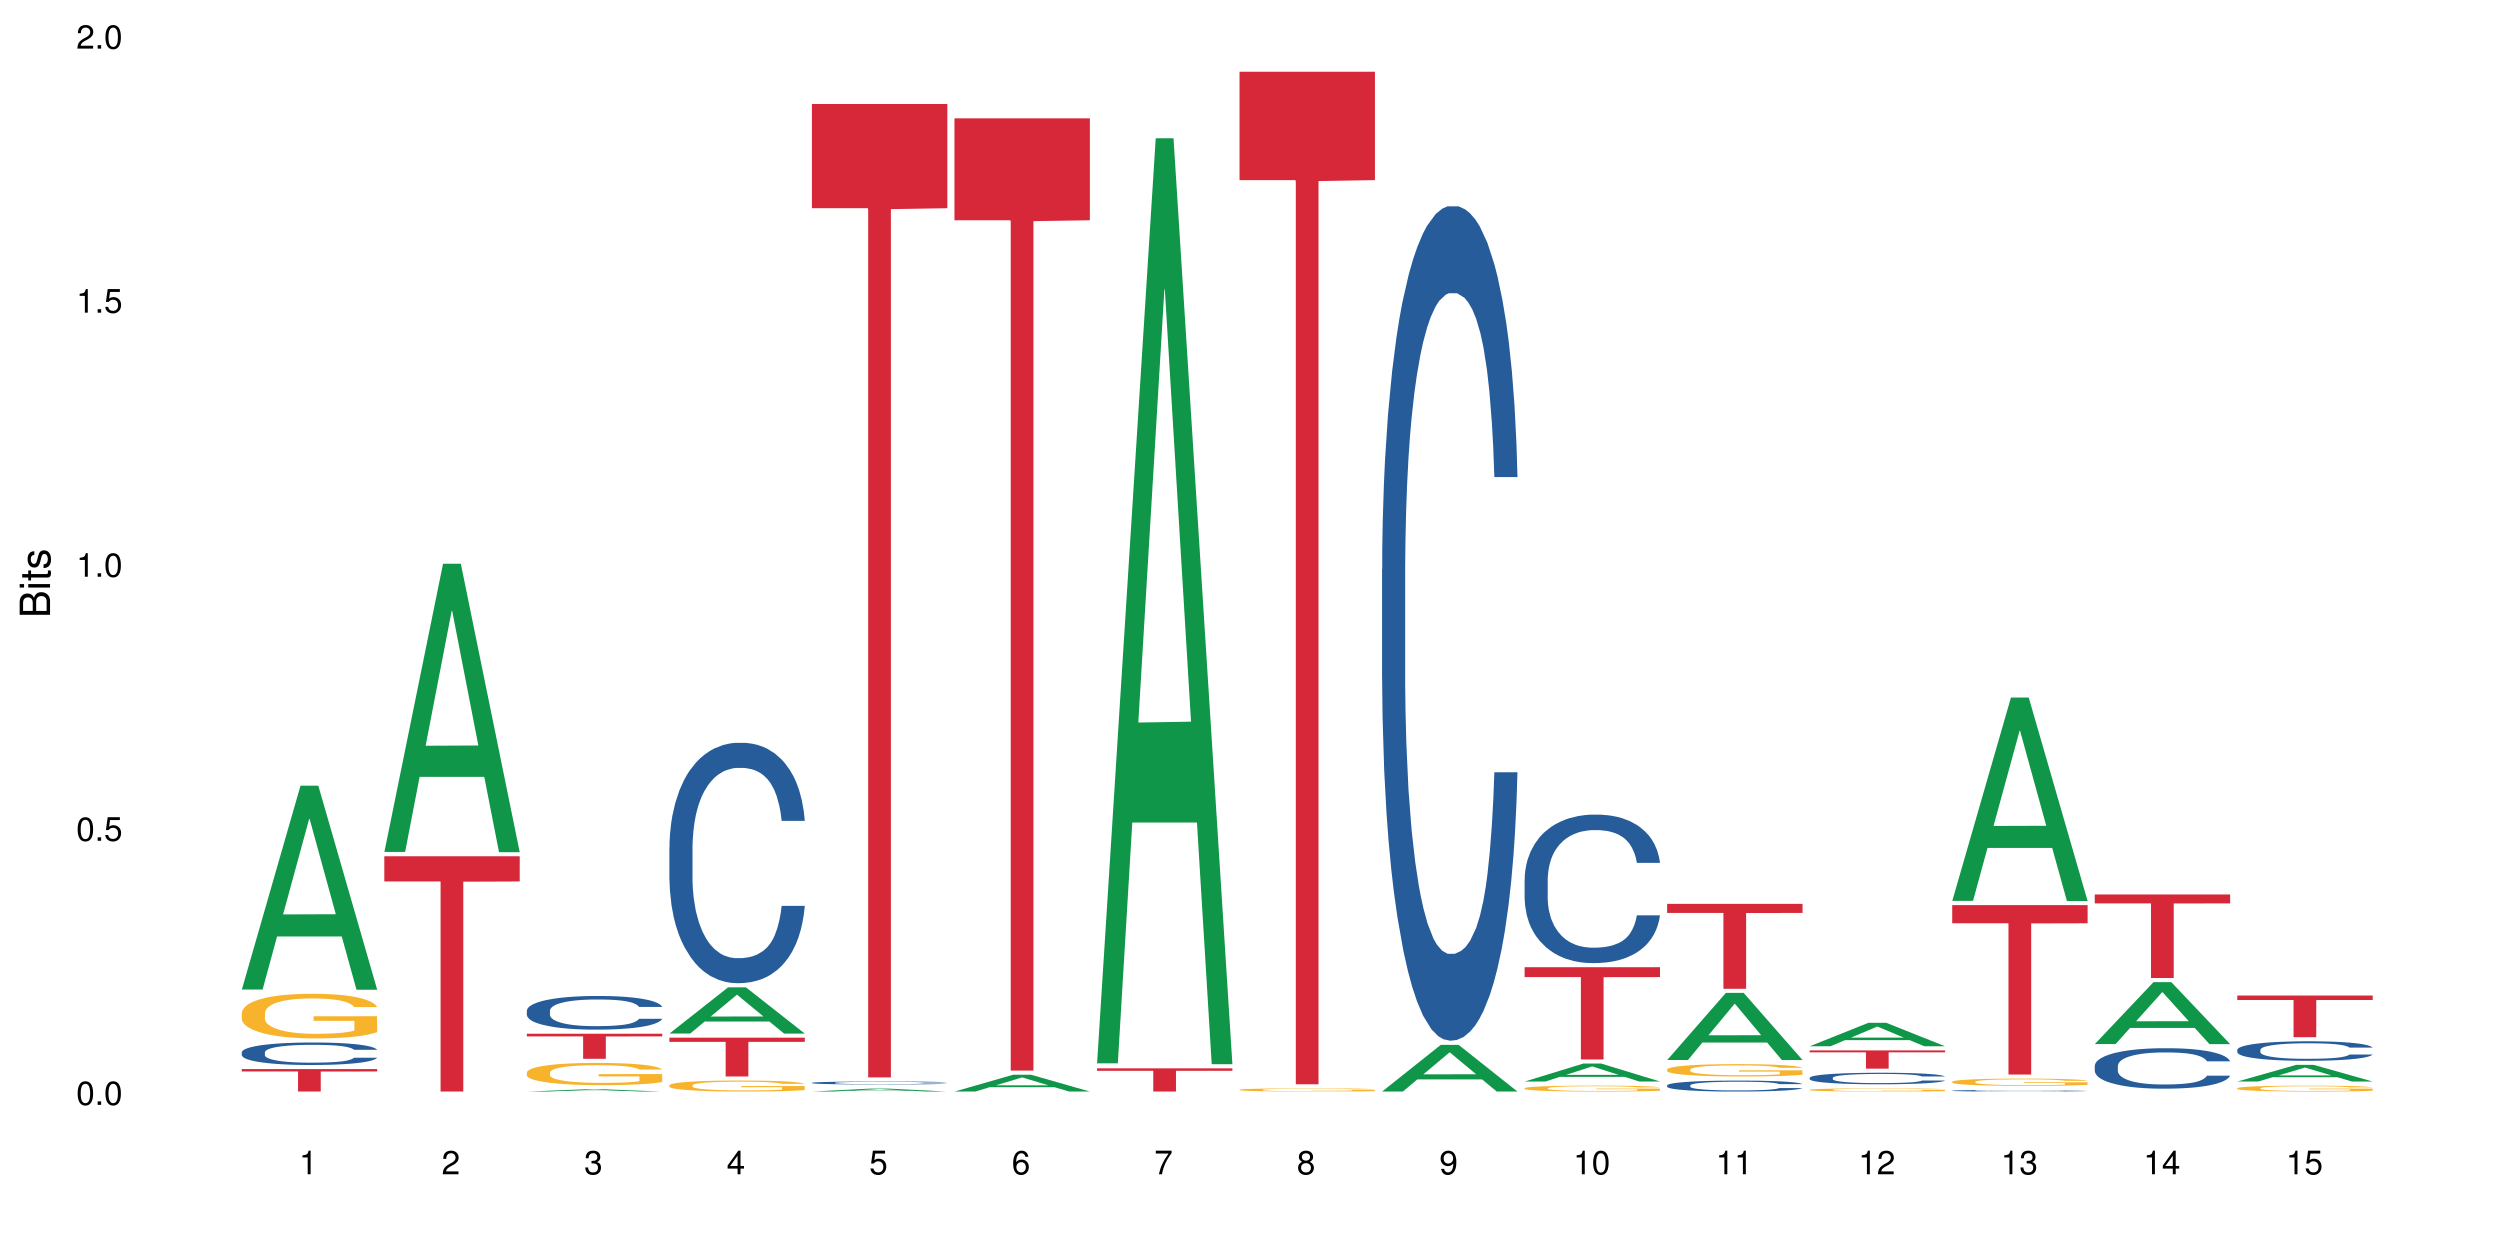 <?xml version="1.0" encoding="UTF-8"?>
<svg xmlns="http://www.w3.org/2000/svg" xmlns:xlink="http://www.w3.org/1999/xlink" width="720pt" height="360pt" viewBox="0 0 720 360" version="1.1">
<defs>
<g>
<symbol overflow="visible" id="glyph0-0">
<path style="stroke:none;" d=""/>
</symbol>
<symbol overflow="visible" id="glyph0-1">
<path style="stroke:none;" d="M 2.641 -6.797 C 2 -6.797 1.422 -6.531 1.078 -6.047 C 0.641 -5.453 0.406 -4.547 0.406 -3.297 C 0.406 -1 1.188 0.219 2.641 0.219 C 4.078 0.219 4.859 -1 4.859 -3.234 C 4.859 -4.562 4.656 -5.438 4.203 -6.047 C 3.844 -6.531 3.281 -6.797 2.641 -6.797 Z M 2.641 -6.047 C 3.547 -6.047 4 -5.125 4 -3.312 C 4 -1.375 3.562 -0.484 2.625 -0.484 C 1.734 -0.484 1.281 -1.422 1.281 -3.281 C 1.281 -5.141 1.734 -6.047 2.641 -6.047 Z M 2.641 -6.047 "/>
</symbol>
<symbol overflow="visible" id="glyph0-2">
<path style="stroke:none;" d="M 1.828 -1 L 0.828 -1 L 0.828 0 L 1.828 0 Z M 1.828 -1 "/>
</symbol>
<symbol overflow="visible" id="glyph0-3">
<path style="stroke:none;" d="M 4.562 -6.797 L 1.062 -6.797 L 0.547 -3.094 L 1.328 -3.094 C 1.719 -3.562 2.047 -3.734 2.578 -3.734 C 3.484 -3.734 4.062 -3.109 4.062 -2.094 C 4.062 -1.125 3.484 -0.531 2.578 -0.531 C 1.828 -0.531 1.375 -0.906 1.188 -1.672 L 0.328 -1.672 C 0.453 -1.109 0.547 -0.844 0.75 -0.594 C 1.125 -0.078 1.828 0.219 2.594 0.219 C 3.969 0.219 4.922 -0.781 4.922 -2.219 C 4.922 -3.562 4.031 -4.484 2.719 -4.484 C 2.25 -4.484 1.859 -4.359 1.469 -4.062 L 1.734 -5.969 L 4.562 -5.969 Z M 4.562 -6.797 "/>
</symbol>
<symbol overflow="visible" id="glyph0-4">
<path style="stroke:none;" d="M 2.484 -4.844 L 2.484 0 L 3.328 0 L 3.328 -6.797 L 2.766 -6.797 C 2.469 -5.75 2.281 -5.609 0.984 -5.453 L 0.984 -4.844 Z M 2.484 -4.844 "/>
</symbol>
<symbol overflow="visible" id="glyph0-5">
<path style="stroke:none;" d="M 4.859 -0.828 L 1.281 -0.828 C 1.359 -1.391 1.672 -1.75 2.5 -2.234 L 3.469 -2.75 C 4.406 -3.266 4.906 -3.969 4.906 -4.812 C 4.906 -5.375 4.672 -5.906 4.266 -6.266 C 3.859 -6.625 3.375 -6.797 2.719 -6.797 C 1.859 -6.797 1.219 -6.5 0.844 -5.922 C 0.609 -5.562 0.5 -5.125 0.484 -4.438 L 1.328 -4.438 C 1.359 -4.906 1.406 -5.188 1.531 -5.406 C 1.75 -5.812 2.188 -6.062 2.703 -6.062 C 3.469 -6.062 4.031 -5.516 4.031 -4.781 C 4.031 -4.25 3.719 -3.797 3.125 -3.438 L 2.234 -2.938 C 0.812 -2.141 0.406 -1.5 0.328 0 L 4.859 0 Z M 4.859 -0.828 "/>
</symbol>
<symbol overflow="visible" id="glyph0-6">
<path style="stroke:none;" d="M 2.125 -3.125 L 2.578 -3.125 C 3.516 -3.125 3.984 -2.703 3.984 -1.891 C 3.984 -1.031 3.469 -0.531 2.578 -0.531 C 1.656 -0.531 1.203 -0.984 1.156 -1.969 L 0.312 -1.969 C 0.344 -1.422 0.438 -1.078 0.609 -0.766 C 0.953 -0.109 1.625 0.219 2.547 0.219 C 3.953 0.219 4.859 -0.609 4.859 -1.906 C 4.859 -2.766 4.516 -3.25 3.703 -3.516 C 4.344 -3.766 4.656 -4.25 4.656 -4.938 C 4.656 -6.109 3.875 -6.797 2.578 -6.797 C 1.203 -6.797 0.484 -6.047 0.453 -4.609 L 1.297 -4.609 C 1.312 -5.016 1.344 -5.25 1.453 -5.453 C 1.641 -5.828 2.062 -6.062 2.594 -6.062 C 3.344 -6.062 3.797 -5.625 3.797 -4.906 C 3.797 -4.422 3.609 -4.141 3.25 -3.984 C 3.016 -3.891 2.719 -3.844 2.125 -3.844 Z M 2.125 -3.125 "/>
</symbol>
<symbol overflow="visible" id="glyph0-7">
<path style="stroke:none;" d="M 3.141 -1.625 L 3.141 0 L 3.984 0 L 3.984 -1.625 L 4.984 -1.625 L 4.984 -2.391 L 3.984 -2.391 L 3.984 -6.797 L 3.359 -6.797 L 0.266 -2.516 L 0.266 -1.625 Z M 3.141 -2.391 L 1 -2.391 L 3.141 -5.359 Z M 3.141 -2.391 "/>
</symbol>
<symbol overflow="visible" id="glyph0-8">
<path style="stroke:none;" d="M 4.781 -5.031 C 4.609 -6.141 3.891 -6.797 2.844 -6.797 C 2.094 -6.797 1.422 -6.438 1.031 -5.828 C 0.609 -5.172 0.406 -4.344 0.406 -3.094 C 0.406 -1.953 0.578 -1.234 0.984 -0.625 C 1.359 -0.078 1.953 0.219 2.703 0.219 C 3.984 0.219 4.922 -0.734 4.922 -2.078 C 4.922 -3.344 4.062 -4.234 2.844 -4.234 C 2.172 -4.234 1.641 -3.969 1.281 -3.469 C 1.281 -5.125 1.828 -6.047 2.797 -6.047 C 3.391 -6.047 3.797 -5.672 3.938 -5.031 Z M 2.734 -3.484 C 3.547 -3.484 4.062 -2.922 4.062 -2 C 4.062 -1.156 3.484 -0.531 2.703 -0.531 C 1.922 -0.531 1.328 -1.188 1.328 -2.047 C 1.328 -2.891 1.906 -3.484 2.734 -3.484 Z M 2.734 -3.484 "/>
</symbol>
<symbol overflow="visible" id="glyph0-9">
<path style="stroke:none;" d="M 4.984 -6.797 L 0.438 -6.797 L 0.438 -5.969 L 4.109 -5.969 C 2.5 -3.656 1.828 -2.234 1.328 0 L 2.219 0 C 2.594 -2.172 3.453 -4.047 4.984 -6.094 Z M 4.984 -6.797 "/>
</symbol>
<symbol overflow="visible" id="glyph0-10">
<path style="stroke:none;" d="M 3.75 -3.578 C 4.453 -4 4.688 -4.344 4.688 -4.984 C 4.688 -6.047 3.844 -6.797 2.641 -6.797 C 1.438 -6.797 0.594 -6.047 0.594 -4.984 C 0.594 -4.359 0.828 -4.016 1.516 -3.578 C 0.734 -3.203 0.359 -2.641 0.359 -1.891 C 0.359 -0.641 1.297 0.219 2.641 0.219 C 3.984 0.219 4.922 -0.641 4.922 -1.875 C 4.922 -2.641 4.531 -3.203 3.75 -3.578 Z M 2.641 -6.047 C 3.359 -6.047 3.812 -5.625 3.812 -4.969 C 3.812 -4.344 3.344 -3.922 2.641 -3.922 C 1.922 -3.922 1.453 -4.344 1.453 -4.984 C 1.453 -5.625 1.922 -6.047 2.641 -6.047 Z M 2.641 -3.203 C 3.484 -3.203 4.062 -2.672 4.062 -1.875 C 4.062 -1.062 3.484 -0.531 2.625 -0.531 C 1.797 -0.531 1.219 -1.078 1.219 -1.875 C 1.219 -2.672 1.797 -3.203 2.641 -3.203 Z M 2.641 -3.203 "/>
</symbol>
<symbol overflow="visible" id="glyph0-11">
<path style="stroke:none;" d="M 0.516 -1.547 C 0.672 -0.438 1.406 0.219 2.438 0.219 C 3.188 0.219 3.859 -0.141 4.266 -0.75 C 4.688 -1.406 4.891 -2.25 4.891 -3.484 C 4.891 -4.625 4.703 -5.359 4.312 -5.953 C 3.938 -6.5 3.344 -6.797 2.594 -6.797 C 1.297 -6.797 0.359 -5.844 0.359 -4.516 C 0.359 -3.25 1.234 -2.344 2.453 -2.344 C 3.094 -2.344 3.562 -2.578 4.016 -3.109 C 4 -1.453 3.469 -0.531 2.5 -0.531 C 1.906 -0.531 1.484 -0.906 1.359 -1.547 Z M 2.578 -6.062 C 3.375 -6.062 3.969 -5.406 3.969 -4.531 C 3.969 -3.688 3.375 -3.094 2.547 -3.094 C 1.734 -3.094 1.234 -3.672 1.234 -4.578 C 1.234 -5.438 1.797 -6.062 2.578 -6.062 Z M 2.578 -6.062 "/>
</symbol>
<symbol overflow="visible" id="glyph1-0">
<path style="stroke:none;" d=""/>
</symbol>
<symbol overflow="visible" id="glyph1-1">
<path style="stroke:none;" d="M 0 -0.953 L 0 -4.891 C 0 -5.719 -0.234 -6.344 -0.734 -6.797 C -1.188 -7.234 -1.812 -7.469 -2.5 -7.469 C -3.547 -7.469 -4.188 -7 -4.625 -5.875 C -4.984 -6.672 -5.641 -7.094 -6.531 -7.094 C -7.156 -7.094 -7.734 -6.859 -8.141 -6.391 C -8.562 -5.938 -8.75 -5.344 -8.75 -4.5 L -8.75 -0.953 Z M -4.984 -2.062 L -7.766 -2.062 L -7.766 -4.219 C -7.766 -4.844 -7.688 -5.203 -7.453 -5.5 C -7.219 -5.812 -6.859 -5.969 -6.375 -5.969 C -5.906 -5.969 -5.531 -5.812 -5.297 -5.5 C -5.062 -5.203 -4.984 -4.844 -4.984 -4.219 Z M -0.984 -2.062 L -4 -2.062 L -4 -4.781 C -4 -5.328 -3.859 -5.688 -3.578 -5.953 C -3.297 -6.219 -2.922 -6.359 -2.484 -6.359 C -2.062 -6.359 -1.688 -6.219 -1.406 -5.953 C -1.109 -5.688 -0.984 -5.328 -0.984 -4.781 Z M -0.984 -2.062 "/>
</symbol>
<symbol overflow="visible" id="glyph1-2">
<path style="stroke:none;" d="M -6.281 -1.797 L -6.281 -0.797 L 0 -0.797 L 0 -1.797 Z M -8.75 -1.797 L -8.75 -0.797 L -7.484 -0.797 L -7.484 -1.797 Z M -8.75 -1.797 "/>
</symbol>
<symbol overflow="visible" id="glyph1-3">
<path style="stroke:none;" d="M -6.281 -3.047 L -6.281 -2.016 L -8.016 -2.016 L -8.016 -1.016 L -6.281 -1.016 L -6.281 -0.172 L -5.469 -0.172 L -5.469 -1.016 L -0.719 -1.016 C -0.078 -1.016 0.281 -1.453 0.281 -2.234 C 0.281 -2.469 0.25 -2.719 0.188 -3.047 L -0.641 -3.047 C -0.609 -2.922 -0.594 -2.766 -0.594 -2.562 C -0.594 -2.141 -0.719 -2.016 -1.156 -2.016 L -5.469 -2.016 L -5.469 -3.047 Z M -6.281 -3.047 "/>
</symbol>
<symbol overflow="visible" id="glyph1-4">
<path style="stroke:none;" d="M -4.531 -5.25 C -5.766 -5.25 -6.469 -4.422 -6.469 -2.969 C -6.469 -1.516 -5.719 -0.562 -4.547 -0.562 C -3.562 -0.562 -3.094 -1.062 -2.734 -2.562 L -2.516 -3.484 C -2.344 -4.188 -2.094 -4.469 -1.625 -4.469 C -1.047 -4.469 -0.641 -3.875 -0.641 -3 C -0.641 -2.453 -0.797 -2 -1.062 -1.75 C -1.25 -1.594 -1.422 -1.531 -1.875 -1.469 L -1.875 -0.406 C -0.422 -0.453 0.281 -1.266 0.281 -2.922 C 0.281 -4.5 -0.5 -5.516 -1.719 -5.516 C -2.656 -5.516 -3.172 -4.984 -3.469 -3.734 L -3.703 -2.766 C -3.891 -1.953 -4.156 -1.609 -4.594 -1.609 C -5.172 -1.609 -5.547 -2.125 -5.547 -2.938 C -5.547 -3.75 -5.203 -4.172 -4.531 -4.203 Z M -4.531 -5.25 "/>
</symbol>
</g>
</defs>
<g id="surface115801">
<rect x="0" y="0" width="720" height="360" style="fill:rgb(100%,100%,100%);fill-opacity:1;stroke:none;"/>
<path style=" stroke:none;fill-rule:nonzero;fill:rgb(6.275%,58.824%,28.235%);fill-opacity:1;" d="M 69.629 284.98 L 69.672 284.926 L 86.547 226.27 L 91.672 226.27 L 108.629 285.035 L 102.668 285.035 L 98.418 269.695 L 79.797 269.695 L 75.629 284.98 L 69.629 284.98 L 81.586 263.352 L 96.711 263.297 L 89.172 235.871 L 89.086 235.816 L 89.004 235.98 L 81.547 263.297 L 81.586 263.352 Z M 69.629 284.98 "/>
<path style=" stroke:none;fill-rule:nonzero;fill:rgb(14.51%,36.078%,60%);fill-opacity:1;" d="M 69.629 303.062 L 69.676 303.055 L 69.676 302.914 L 69.82 302.688 L 70.152 302.406 L 70.484 302.211 L 71.34 301.859 L 72.531 301.523 L 73.766 301.262 L 74.672 301.109 L 75.48 300.992 L 77.332 300.773 L 78.523 300.66 L 79.809 300.559 L 81.375 300.457 L 82.52 300.398 L 85.086 300.305 L 86.988 300.262 L 88.461 300.246 L 91.648 300.246 L 93.551 300.27 L 94.93 300.297 L 96.453 300.348 L 97.738 300.398 L 99.973 300.527 L 101.969 300.695 L 102.871 300.789 L 104.301 300.973 L 105.395 301.152 L 106.156 301.305 L 107.012 301.523 L 107.77 301.789 L 108.344 302.09 L 108.629 302.344 L 101.969 302.344 L 101.637 302.109 L 101.258 301.926 L 100.543 301.684 L 99.828 301.512 L 98.832 301.34 L 97.926 301.227 L 96.691 301.113 L 95.598 301.043 L 94.453 300.992 L 93.359 300.957 L 91.27 300.918 L 88.844 300.918 L 87.938 300.93 L 86.086 300.98 L 85.086 301.02 L 83.66 301.102 L 82.66 301.18 L 81.473 301.297 L 80.664 301.398 L 79.664 301.555 L 78.949 301.688 L 78.141 301.883 L 77.668 302.031 L 77.238 302.199 L 76.859 302.395 L 76.574 302.602 L 76.383 302.82 L 76.289 303.031 L 76.289 303.949 L 76.383 304.16 L 76.621 304.41 L 77.238 304.773 L 78.141 305.086 L 79.188 305.332 L 80.188 305.512 L 80.758 305.594 L 81.52 305.688 L 82.707 305.809 L 84.422 305.926 L 85.418 305.973 L 86.941 306.02 L 88.512 306.043 L 90.602 306.043 L 92.457 306.02 L 93.695 305.992 L 94.977 305.941 L 96.738 305.844 L 97.832 305.746 L 98.781 305.637 L 99.496 305.523 L 99.973 305.43 L 100.684 305.246 L 101.258 305.043 L 101.684 304.836 L 101.969 304.637 L 108.629 304.637 L 108.344 304.871 L 107.914 305.102 L 107.484 305.273 L 106.82 305.48 L 106.059 305.664 L 104.965 305.871 L 104.062 306.008 L 102.871 306.156 L 101.777 306.27 L 100.59 306.367 L 98.832 306.488 L 97.688 306.547 L 96.453 306.602 L 94.977 306.648 L 93.125 306.688 L 91.125 306.711 L 89.27 306.719 L 87.273 306.707 L 85.801 306.684 L 83.848 306.629 L 81.426 306.523 L 79.664 306.41 L 78.285 306.297 L 77.098 306.18 L 75.766 306.02 L 74.051 305.758 L 73.008 305.559 L 72.293 305.395 L 71.484 305.16 L 70.914 304.953 L 70.246 304.625 L 69.773 304.203 L 69.629 303.879 Z M 69.629 303.062 "/>
<path style=" stroke:none;fill-rule:nonzero;fill:rgb(96.863%,70.196%,16.863%);fill-opacity:1;" d="M 69.629 291.719 L 69.676 291.707 L 69.676 291.473 L 69.867 290.945 L 70.344 290.219 L 70.961 289.617 L 71.625 289.148 L 72.055 288.902 L 72.77 288.551 L 73.387 288.293 L 74.957 287.766 L 76.953 287.273 L 78.047 287.059 L 79.285 286.859 L 81.043 286.637 L 81.852 286.555 L 84.324 286.367 L 87.133 286.25 L 90.223 286.215 L 91.648 286.227 L 93.598 286.273 L 96.262 286.402 L 97.785 286.52 L 98.973 286.637 L 100.211 286.789 L 101.73 287.023 L 103.16 287.309 L 104.301 287.59 L 105.441 287.941 L 106.391 288.316 L 107.199 288.727 L 107.914 289.219 L 108.344 289.629 L 108.629 290.043 L 102.016 290.043 L 101.637 289.629 L 101.207 289.312 L 100.496 288.926 L 99.781 288.645 L 99.066 288.422 L 97.738 288.117 L 96.594 287.93 L 95.168 287.766 L 93.789 287.66 L 92.219 287.59 L 91.27 287.566 L 88.746 287.566 L 86.465 287.648 L 85.133 287.742 L 84.184 287.836 L 82.852 288.012 L 82.043 288.152 L 81.566 288.246 L 80.141 288.609 L 79.188 288.938 L 78.664 289.16 L 78 289.512 L 77.523 289.828 L 77 290.301 L 76.715 290.652 L 76.336 291.449 L 76.289 293.562 L 76.43 294.008 L 76.715 294.488 L 77.098 294.91 L 77.668 295.355 L 78.238 295.699 L 79.234 296.156 L 80.094 296.461 L 80.758 296.66 L 82.043 296.977 L 82.566 297.082 L 83.801 297.293 L 85.086 297.457 L 86.656 297.598 L 87.844 297.668 L 89.746 297.727 L 92.172 297.727 L 95.027 297.656 L 96.832 297.562 L 98.07 297.469 L 98.879 297.387 L 99.875 297.258 L 100.59 297.141 L 101.258 297.012 L 102.062 296.812 L 102.062 294.008 L 90.316 293.996 L 90.316 292.684 L 108.578 292.672 L 108.629 297.258 L 107.629 297.574 L 106.391 297.879 L 105.203 298.113 L 103.965 298.316 L 102.207 298.539 L 100.781 298.68 L 98.594 298.844 L 96.594 298.949 L 94.504 299.02 L 92.648 299.055 L 90.461 299.066 L 88.512 299.043 L 86.418 298.973 L 84.754 298.879 L 83.23 298.762 L 81.711 298.609 L 79.809 298.363 L 78.57 298.16 L 77.285 297.914 L 76.004 297.621 L 74.859 297.305 L 74.102 297.059 L 73.34 296.777 L 72.531 296.426 L 71.77 296.027 L 71.199 295.664 L 70.676 295.25 L 70.297 294.863 L 69.914 294.336 L 69.723 293.914 L 69.629 293.551 Z M 69.629 291.719 "/>
<path style=" stroke:none;fill-rule:nonzero;fill:rgb(83.922%,15.686%,22.353%);fill-opacity:1;" d="M 69.629 307.898 L 108.629 307.898 L 108.629 308.59 L 92.375 308.598 L 92.375 314.371 L 85.836 314.371 L 85.836 308.602 L 85.742 308.59 L 69.629 308.59 Z M 69.629 307.898 "/>
<path style=" stroke:none;fill-rule:nonzero;fill:rgb(6.275%,58.824%,28.235%);fill-opacity:1;" d="M 110.68 245.355 L 110.723 245.277 L 127.598 162.355 L 132.719 162.355 L 149.68 245.434 L 143.719 245.434 L 139.469 223.746 L 120.848 223.746 L 116.68 245.355 L 110.68 245.355 L 122.637 214.773 L 137.762 214.699 L 130.223 175.926 L 130.137 175.848 L 130.055 176.082 L 122.598 214.699 L 122.637 214.773 Z M 110.68 245.355 "/>
<path style=" stroke:none;fill-rule:nonzero;fill:rgb(83.922%,15.686%,22.353%);fill-opacity:1;" d="M 110.68 246.613 L 149.68 246.613 L 149.68 253.863 L 133.426 253.93 L 133.426 314.371 L 126.887 314.371 L 126.887 253.992 L 126.793 253.863 L 110.68 253.863 Z M 110.68 246.613 "/>
<path style=" stroke:none;fill-rule:nonzero;fill:rgb(6.275%,58.824%,28.235%);fill-opacity:1;" d="M 151.73 314.371 L 151.773 314.371 L 168.648 313.707 L 173.77 313.707 L 190.73 314.371 L 184.77 314.371 L 180.52 314.195 L 161.898 314.195 L 157.73 314.371 L 151.73 314.371 L 163.688 314.125 L 178.812 314.125 L 171.27 313.812 L 171.188 313.812 L 171.105 313.816 L 163.648 314.125 L 163.688 314.125 Z M 151.73 314.371 "/>
<path style=" stroke:none;fill-rule:nonzero;fill:rgb(14.51%,36.078%,60%);fill-opacity:1;" d="M 151.73 291.062 L 151.777 291.055 L 151.777 290.84 L 151.922 290.504 L 152.254 290.082 L 152.586 289.789 L 153.441 289.266 L 154.633 288.762 L 155.867 288.371 L 156.773 288.141 L 157.582 287.965 L 159.434 287.637 L 160.625 287.469 L 161.91 287.316 L 163.477 287.168 L 164.617 287.078 L 167.188 286.938 L 169.09 286.875 L 170.562 286.848 L 173.75 286.848 L 175.652 286.883 L 177.031 286.93 L 178.555 287 L 179.84 287.078 L 182.074 287.273 L 184.07 287.52 L 184.973 287.664 L 186.402 287.938 L 187.496 288.203 L 188.254 288.434 L 189.113 288.762 L 189.871 289.16 L 190.445 289.609 L 190.73 289.992 L 184.07 289.992 L 183.738 289.637 L 183.355 289.363 L 182.645 289 L 181.93 288.742 L 180.934 288.488 L 180.027 288.316 L 178.793 288.148 L 177.699 288.043 L 176.555 287.965 L 175.461 287.91 L 173.371 287.859 L 170.945 287.859 L 170.039 287.875 L 168.188 287.945 L 167.188 288.008 L 165.762 288.133 L 164.762 288.246 L 163.574 288.426 L 162.766 288.574 L 161.766 288.805 L 161.051 289.008 L 160.242 289.301 L 159.77 289.523 L 159.34 289.77 L 158.961 290.062 L 158.676 290.371 L 158.484 290.699 L 158.391 291.02 L 158.391 292.391 L 158.484 292.711 L 158.723 293.082 L 159.34 293.621 L 160.242 294.09 L 161.289 294.461 L 162.289 294.727 L 162.859 294.852 L 163.621 294.992 L 164.809 295.172 L 166.52 295.348 L 167.52 295.418 L 169.043 295.488 L 170.613 295.523 L 172.703 295.523 L 174.559 295.488 L 175.797 295.445 L 177.078 295.375 L 178.84 295.223 L 179.934 295.082 L 180.883 294.914 L 181.598 294.746 L 182.074 294.605 L 182.785 294.328 L 183.355 294.027 L 183.785 293.719 L 184.07 293.418 L 190.73 293.418 L 190.445 293.773 L 190.016 294.117 L 189.586 294.375 L 188.922 294.684 L 188.16 294.957 L 187.066 295.27 L 186.164 295.473 L 184.973 295.695 L 183.879 295.863 L 182.691 296.012 L 180.934 296.188 L 179.789 296.277 L 178.555 296.359 L 177.078 296.43 L 175.227 296.492 L 173.227 296.527 L 171.371 296.535 L 169.375 296.516 L 167.902 296.48 L 165.949 296.402 L 163.523 296.242 L 161.766 296.074 L 160.387 295.906 L 159.199 295.73 L 157.867 295.488 L 156.152 295.102 L 155.105 294.801 L 154.395 294.551 L 153.586 294.207 L 153.016 293.895 L 152.348 293.398 L 151.875 292.773 L 151.73 292.285 Z M 151.73 291.062 "/>
<path style=" stroke:none;fill-rule:nonzero;fill:rgb(96.863%,70.196%,16.863%);fill-opacity:1;" d="M 151.73 308.863 L 151.777 308.859 L 151.777 308.742 L 151.969 308.477 L 152.445 308.113 L 153.062 307.816 L 153.727 307.582 L 154.156 307.461 L 154.871 307.285 L 155.488 307.156 L 157.059 306.891 L 159.055 306.645 L 160.148 306.539 L 161.387 306.441 L 163.145 306.332 L 163.953 306.289 L 166.426 306.195 L 169.23 306.137 L 172.324 306.121 L 173.75 306.125 L 175.699 306.148 L 178.363 306.215 L 179.887 306.273 L 181.074 306.332 L 182.312 306.406 L 183.832 306.523 L 185.258 306.664 L 186.402 306.805 L 187.543 306.98 L 188.492 307.168 L 189.301 307.371 L 190.016 307.617 L 190.445 307.82 L 190.73 308.027 L 184.117 308.027 L 183.738 307.82 L 183.309 307.664 L 182.598 307.473 L 181.883 307.332 L 181.168 307.219 L 179.84 307.066 L 178.695 306.973 L 177.27 306.891 L 175.891 306.84 L 174.32 306.805 L 173.371 306.793 L 170.848 306.793 L 168.566 306.832 L 167.234 306.879 L 166.285 306.926 L 164.953 307.016 L 164.145 307.086 L 163.668 307.133 L 162.242 307.312 L 161.289 307.477 L 160.766 307.59 L 160.102 307.762 L 159.625 307.922 L 159.102 308.156 L 158.816 308.332 L 158.438 308.73 L 158.391 309.781 L 158.531 310.004 L 158.816 310.242 L 159.199 310.453 L 159.77 310.676 L 160.34 310.848 L 161.336 311.074 L 162.195 311.227 L 162.859 311.328 L 164.145 311.484 L 164.668 311.535 L 165.902 311.641 L 167.188 311.723 L 168.758 311.793 L 169.945 311.828 L 171.848 311.859 L 174.273 311.859 L 177.129 311.824 L 178.934 311.777 L 180.172 311.73 L 180.98 311.688 L 181.977 311.625 L 182.691 311.566 L 183.355 311.5 L 184.164 311.402 L 184.164 310.004 L 172.418 310 L 172.418 309.344 L 190.68 309.336 L 190.73 311.625 L 189.73 311.781 L 188.492 311.934 L 187.305 312.051 L 186.066 312.152 L 184.309 312.262 L 182.883 312.332 L 180.695 312.414 L 178.695 312.469 L 176.605 312.504 L 174.75 312.52 L 172.562 312.527 L 170.613 312.516 L 168.52 312.48 L 166.855 312.434 L 165.332 312.375 L 163.812 312.297 L 161.91 312.176 L 160.672 312.074 L 159.387 311.953 L 158.105 311.805 L 156.961 311.648 L 156.203 311.523 L 155.441 311.387 L 154.633 311.211 L 153.871 311.012 L 153.301 310.828 L 152.777 310.625 L 152.398 310.43 L 152.016 310.168 L 151.824 309.957 L 151.73 309.777 Z M 151.73 308.863 "/>
<path style=" stroke:none;fill-rule:nonzero;fill:rgb(83.922%,15.686%,22.353%);fill-opacity:1;" d="M 151.73 297.715 L 190.73 297.715 L 190.73 298.488 L 174.477 298.496 L 174.477 304.941 L 167.938 304.941 L 167.938 298.5 L 167.84 298.488 L 151.73 298.488 Z M 151.73 297.715 "/>
<path style=" stroke:none;fill-rule:nonzero;fill:rgb(6.275%,58.824%,28.235%);fill-opacity:1;" d="M 192.781 297.664 L 192.824 297.652 L 209.695 284.344 L 214.82 284.344 L 231.781 297.68 L 225.82 297.68 L 221.57 294.195 L 202.949 294.195 L 198.781 297.664 L 192.781 297.664 L 204.738 292.758 L 219.863 292.742 L 212.32 286.52 L 212.238 286.508 L 212.156 286.547 L 204.699 292.742 L 204.738 292.758 Z M 192.781 297.664 "/>
<path style=" stroke:none;fill-rule:nonzero;fill:rgb(14.51%,36.078%,60%);fill-opacity:1;" d="M 192.781 244.059 L 192.828 243.996 L 192.828 242.477 L 192.973 240.074 L 193.305 237.035 L 193.637 234.949 L 194.492 231.215 L 195.684 227.609 L 196.918 224.824 L 197.824 223.18 L 198.633 221.914 L 200.484 219.574 L 201.676 218.371 L 202.957 217.297 L 204.527 216.219 L 205.668 215.586 L 208.238 214.574 L 210.141 214.133 L 211.613 213.941 L 214.801 213.941 L 216.703 214.195 L 218.082 214.512 L 219.605 215.016 L 220.887 215.586 L 223.125 216.98 L 225.121 218.75 L 226.023 219.762 L 227.453 221.723 L 228.547 223.621 L 229.305 225.266 L 230.164 227.609 L 230.922 230.457 L 231.496 233.684 L 231.781 236.402 L 225.121 236.402 L 224.789 233.871 L 224.406 231.91 L 223.695 229.316 L 222.98 227.48 L 221.984 225.648 L 221.078 224.445 L 219.844 223.242 L 218.75 222.484 L 217.605 221.914 L 216.512 221.535 L 214.422 221.156 L 211.996 221.156 L 211.09 221.281 L 209.238 221.789 L 208.238 222.23 L 206.812 223.117 L 205.812 223.938 L 204.625 225.203 L 203.816 226.281 L 202.816 227.926 L 202.102 229.379 L 201.293 231.469 L 200.82 233.051 L 200.391 234.82 L 200.012 236.91 L 199.727 239.125 L 199.535 241.465 L 199.441 243.742 L 199.441 253.551 L 199.535 255.828 L 199.773 258.484 L 200.391 262.344 L 201.293 265.699 L 202.34 268.355 L 203.34 270.254 L 203.91 271.141 L 204.672 272.152 L 205.859 273.418 L 207.57 274.684 L 208.57 275.191 L 210.094 275.695 L 211.664 275.949 L 213.754 275.949 L 215.609 275.695 L 216.848 275.379 L 218.129 274.875 L 219.891 273.797 L 220.984 272.785 L 221.934 271.582 L 222.648 270.383 L 223.125 269.367 L 223.836 267.406 L 224.406 265.258 L 224.836 263.043 L 225.121 260.891 L 231.781 260.891 L 231.496 263.422 L 231.066 265.891 L 230.637 267.723 L 229.973 269.938 L 229.211 271.898 L 228.117 274.113 L 227.215 275.57 L 226.023 277.152 L 224.93 278.355 L 223.742 279.43 L 221.984 280.695 L 220.84 281.328 L 219.605 281.898 L 218.129 282.402 L 216.277 282.848 L 214.277 283.098 L 212.422 283.164 L 210.426 283.035 L 208.953 282.781 L 207 282.215 L 204.574 281.074 L 202.816 279.871 L 201.438 278.668 L 200.25 277.406 L 198.918 275.695 L 197.203 272.91 L 196.156 270.762 L 195.445 268.988 L 194.637 266.52 L 194.066 264.309 L 193.398 260.762 L 192.926 256.27 L 192.781 252.793 Z M 192.781 244.059 "/>
<path style=" stroke:none;fill-rule:nonzero;fill:rgb(96.863%,70.196%,16.863%);fill-opacity:1;" d="M 192.781 312.555 L 192.828 312.551 L 192.828 312.496 L 193.02 312.363 L 193.496 312.184 L 194.113 312.035 L 194.777 311.922 L 195.207 311.859 L 195.922 311.773 L 196.539 311.707 L 198.109 311.578 L 200.105 311.457 L 201.199 311.406 L 202.438 311.355 L 204.195 311.301 L 205.004 311.281 L 207.477 311.234 L 210.281 311.203 L 213.375 311.195 L 214.801 311.199 L 216.75 311.211 L 219.414 311.242 L 220.938 311.27 L 222.125 311.301 L 223.363 311.336 L 224.883 311.395 L 226.309 311.465 L 227.453 311.535 L 228.594 311.621 L 229.543 311.715 L 230.352 311.816 L 231.066 311.938 L 231.496 312.039 L 231.781 312.141 L 225.168 312.141 L 224.789 312.039 L 224.359 311.961 L 223.648 311.867 L 222.934 311.797 L 222.219 311.742 L 220.887 311.664 L 219.746 311.617 L 218.32 311.578 L 216.941 311.551 L 215.371 311.535 L 214.422 311.527 L 211.898 311.527 L 209.617 311.551 L 208.285 311.574 L 207.336 311.594 L 206.004 311.641 L 205.195 311.676 L 204.719 311.695 L 203.293 311.785 L 202.34 311.867 L 201.816 311.922 L 201.152 312.012 L 200.676 312.09 L 200.152 312.203 L 199.867 312.293 L 199.488 312.488 L 199.441 313.012 L 199.582 313.121 L 199.867 313.238 L 200.25 313.344 L 200.82 313.453 L 201.391 313.539 L 202.387 313.652 L 203.246 313.727 L 203.91 313.777 L 205.195 313.855 L 205.719 313.879 L 206.953 313.934 L 208.238 313.973 L 209.809 314.008 L 210.996 314.027 L 212.898 314.039 L 215.324 314.039 L 218.18 314.023 L 219.984 314 L 221.223 313.977 L 222.031 313.957 L 223.027 313.926 L 223.742 313.895 L 224.406 313.863 L 225.215 313.812 L 225.215 313.121 L 213.469 313.117 L 213.469 312.793 L 231.73 312.789 L 231.781 313.926 L 230.781 314.004 L 229.543 314.078 L 228.355 314.137 L 227.117 314.184 L 225.359 314.238 L 223.934 314.273 L 221.746 314.316 L 219.746 314.34 L 217.656 314.359 L 215.801 314.367 L 213.613 314.371 L 211.664 314.363 L 209.57 314.348 L 207.906 314.324 L 206.383 314.297 L 204.859 314.258 L 202.957 314.195 L 201.723 314.148 L 200.438 314.086 L 199.152 314.016 L 198.012 313.938 L 197.25 313.875 L 196.492 313.805 L 195.684 313.719 L 194.922 313.621 L 194.352 313.531 L 193.828 313.43 L 193.445 313.332 L 193.066 313.203 L 192.875 313.098 L 192.781 313.008 Z M 192.781 312.555 "/>
<path style=" stroke:none;fill-rule:nonzero;fill:rgb(83.922%,15.686%,22.353%);fill-opacity:1;" d="M 192.781 298.855 L 231.781 298.855 L 231.781 300.051 L 215.527 300.062 L 215.527 310.016 L 208.988 310.016 L 208.988 300.074 L 208.891 300.051 L 192.781 300.051 Z M 192.781 298.855 "/>
<path style=" stroke:none;fill-rule:nonzero;fill:rgb(6.275%,58.824%,28.235%);fill-opacity:1;" d="M 233.832 314.371 L 233.875 314.367 L 250.746 313.512 L 255.871 313.512 L 272.832 314.371 L 266.871 314.371 L 262.621 314.145 L 244 314.145 L 239.832 314.371 L 233.832 314.371 L 245.789 314.055 L 260.914 314.051 L 253.371 313.652 L 253.289 313.648 L 253.207 313.652 L 245.75 314.051 L 245.789 314.055 Z M 233.832 314.371 "/>
<path style=" stroke:none;fill-rule:nonzero;fill:rgb(14.51%,36.078%,60%);fill-opacity:1;" d="M 233.832 311.844 L 233.879 311.844 L 233.879 311.824 L 234.023 311.797 L 234.355 311.758 L 234.688 311.73 L 235.543 311.684 L 236.734 311.641 L 237.969 311.605 L 238.875 311.586 L 239.684 311.57 L 241.535 311.539 L 242.727 311.523 L 244.008 311.512 L 245.578 311.5 L 246.719 311.492 L 249.289 311.477 L 251.191 311.473 L 252.664 311.469 L 255.852 311.469 L 257.754 311.473 L 259.133 311.477 L 260.656 311.484 L 261.938 311.492 L 264.176 311.508 L 266.172 311.531 L 267.074 311.543 L 268.504 311.566 L 269.598 311.59 L 270.355 311.609 L 271.215 311.641 L 271.973 311.676 L 272.543 311.715 L 272.832 311.75 L 266.172 311.75 L 265.84 311.719 L 265.457 311.695 L 264.746 311.66 L 264.031 311.637 L 263.031 311.617 L 262.129 311.602 L 260.895 311.586 L 259.801 311.578 L 258.656 311.57 L 257.562 311.566 L 255.473 311.559 L 253.047 311.559 L 252.141 311.562 L 250.289 311.566 L 249.289 311.574 L 247.863 311.586 L 246.863 311.594 L 245.676 311.609 L 244.867 311.625 L 243.867 311.645 L 243.152 311.664 L 242.344 311.688 L 241.871 311.707 L 241.441 311.73 L 241.062 311.754 L 240.777 311.785 L 240.586 311.812 L 240.492 311.84 L 240.492 311.961 L 240.586 311.992 L 240.824 312.023 L 241.441 312.07 L 242.344 312.113 L 243.391 312.148 L 244.391 312.172 L 244.961 312.18 L 245.723 312.195 L 246.91 312.211 L 248.621 312.227 L 249.621 312.23 L 251.145 312.238 L 252.711 312.242 L 254.805 312.242 L 256.66 312.238 L 257.898 312.234 L 259.18 312.227 L 260.941 312.215 L 262.035 312.203 L 262.984 312.188 L 263.699 312.172 L 264.176 312.16 L 264.887 312.137 L 265.457 312.109 L 265.887 312.082 L 266.172 312.055 L 272.832 312.055 L 272.543 312.086 L 272.117 312.117 L 271.688 312.141 L 271.023 312.168 L 270.262 312.191 L 269.168 312.219 L 268.266 312.238 L 267.074 312.258 L 265.98 312.27 L 264.793 312.285 L 263.031 312.301 L 261.891 312.309 L 260.656 312.316 L 259.18 312.32 L 257.324 312.328 L 255.328 312.328 L 253.473 312.332 L 251.477 312.328 L 250.004 312.324 L 248.051 312.32 L 245.625 312.305 L 243.867 312.289 L 242.488 312.273 L 241.297 312.258 L 239.969 312.238 L 238.254 312.203 L 237.207 312.176 L 236.496 312.156 L 235.688 312.125 L 235.117 312.098 L 234.449 312.051 L 233.977 311.996 L 233.832 311.953 Z M 233.832 311.844 "/>
<path style=" stroke:none;fill-rule:nonzero;fill:rgb(83.922%,15.686%,22.353%);fill-opacity:1;" d="M 233.832 29.957 L 272.832 29.957 L 272.832 59.965 L 256.578 60.23 L 256.578 310.289 L 250.039 310.289 L 250.039 60.492 L 249.941 59.965 L 233.832 59.965 Z M 233.832 29.957 "/>
<path style=" stroke:none;fill-rule:nonzero;fill:rgb(6.275%,58.824%,28.235%);fill-opacity:1;" d="M 274.883 314.367 L 274.926 314.363 L 291.797 309.52 L 296.922 309.52 L 313.883 314.371 L 307.922 314.371 L 303.672 313.105 L 285.051 313.105 L 280.883 314.367 L 274.883 314.367 L 286.84 312.582 L 301.965 312.574 L 294.422 310.312 L 294.34 310.309 L 294.258 310.32 L 286.801 312.574 L 286.84 312.582 Z M 274.883 314.367 "/>
<path style=" stroke:none;fill-rule:nonzero;fill:rgb(83.922%,15.686%,22.353%);fill-opacity:1;" d="M 274.883 34.078 L 313.883 34.078 L 313.883 63.434 L 297.629 63.691 L 297.629 308.34 L 291.09 308.34 L 291.09 63.949 L 290.992 63.434 L 274.883 63.434 Z M 274.883 34.078 "/>
<path style=" stroke:none;fill-rule:nonzero;fill:rgb(6.275%,58.824%,28.235%);fill-opacity:1;" d="M 315.934 306.242 L 315.977 305.992 L 332.848 39.824 L 337.973 39.824 L 354.93 306.492 L 348.973 306.492 L 344.723 236.883 L 326.102 236.883 L 321.934 306.242 L 315.934 306.242 L 327.891 208.09 L 343.016 207.84 L 335.473 83.395 L 335.391 83.145 L 335.309 83.895 L 327.848 207.84 L 327.891 208.09 Z M 315.934 306.242 "/>
<path style=" stroke:none;fill-rule:nonzero;fill:rgb(83.922%,15.686%,22.353%);fill-opacity:1;" d="M 315.934 307.672 L 354.93 307.672 L 354.93 308.391 L 338.68 308.395 L 338.68 314.371 L 332.141 314.371 L 332.141 308.402 L 332.043 308.391 L 315.934 308.391 Z M 315.934 307.672 "/>
<path style=" stroke:none;fill-rule:nonzero;fill:rgb(96.863%,70.196%,16.863%);fill-opacity:1;" d="M 356.984 313.84 L 357.031 313.84 L 357.031 313.824 L 357.223 313.785 L 357.699 313.734 L 358.316 313.688 L 358.98 313.656 L 359.41 313.637 L 360.121 313.613 L 360.742 313.594 L 362.312 313.555 L 364.309 313.52 L 365.402 313.504 L 366.637 313.492 L 368.398 313.473 L 369.207 313.469 L 371.68 313.453 L 374.484 313.445 L 379.004 313.445 L 380.953 313.449 L 383.617 313.457 L 385.141 313.465 L 386.328 313.473 L 387.562 313.484 L 389.086 313.504 L 390.512 313.523 L 391.656 313.543 L 392.797 313.566 L 393.746 313.594 L 394.555 313.625 L 395.27 313.66 L 395.695 313.691 L 395.98 313.719 L 389.371 313.719 L 388.992 313.691 L 388.562 313.668 L 387.852 313.641 L 387.137 313.617 L 386.422 313.602 L 385.09 313.582 L 383.949 313.566 L 382.523 313.555 L 381.145 313.547 L 379.574 313.543 L 376.102 313.543 L 373.82 313.547 L 372.488 313.555 L 371.535 313.562 L 370.207 313.574 L 369.398 313.582 L 368.922 313.59 L 367.496 313.617 L 366.543 313.641 L 366.02 313.656 L 365.355 313.684 L 364.879 313.703 L 364.355 313.738 L 364.07 313.766 L 363.691 313.82 L 363.641 313.973 L 363.785 314.008 L 364.07 314.039 L 364.449 314.07 L 365.023 314.102 L 365.594 314.129 L 366.59 314.16 L 367.445 314.184 L 368.113 314.195 L 369.398 314.219 L 369.922 314.227 L 371.156 314.242 L 372.441 314.254 L 374.012 314.266 L 375.199 314.27 L 377.102 314.273 L 379.527 314.273 L 382.379 314.27 L 384.188 314.262 L 385.426 314.254 L 386.234 314.25 L 387.23 314.242 L 387.945 314.23 L 388.609 314.223 L 389.418 314.207 L 389.418 314.008 L 377.672 314.004 L 377.672 313.91 L 395.934 313.91 L 395.98 314.242 L 394.984 314.262 L 393.746 314.285 L 392.559 314.301 L 391.32 314.316 L 389.562 314.332 L 388.137 314.344 L 385.949 314.355 L 383.949 314.363 L 381.855 314.367 L 380.004 314.371 L 377.816 314.371 L 375.863 314.367 L 373.773 314.363 L 372.109 314.355 L 370.586 314.348 L 369.062 314.336 L 367.16 314.32 L 365.926 314.305 L 364.641 314.289 L 363.355 314.266 L 362.215 314.242 L 361.453 314.227 L 360.695 314.207 L 359.887 314.18 L 359.125 314.152 L 358.555 314.125 L 358.031 314.094 L 357.648 314.066 L 357.27 314.031 L 357.078 314 L 356.984 313.973 Z M 356.984 313.84 "/>
<path style=" stroke:none;fill-rule:nonzero;fill:rgb(83.922%,15.686%,22.353%);fill-opacity:1;" d="M 356.984 20.664 L 395.98 20.664 L 395.98 51.875 L 379.73 52.152 L 379.73 312.266 L 373.191 312.266 L 373.191 52.426 L 373.094 51.875 L 356.984 51.875 Z M 356.984 20.664 "/>
<path style=" stroke:none;fill-rule:nonzero;fill:rgb(6.275%,58.824%,28.235%);fill-opacity:1;" d="M 398.035 314.359 L 398.078 314.344 L 414.949 300.914 L 420.074 300.914 L 437.031 314.371 L 431.074 314.371 L 426.824 310.859 L 408.199 310.859 L 404.035 314.359 L 398.035 314.359 L 409.992 309.406 L 425.117 309.391 L 417.574 303.113 L 417.492 303.102 L 417.41 303.137 L 409.949 309.391 L 409.992 309.406 Z M 398.035 314.359 "/>
<path style=" stroke:none;fill-rule:nonzero;fill:rgb(14.51%,36.078%,60%);fill-opacity:1;" d="M 398.035 163.98 L 398.082 163.762 L 398.082 158.488 L 398.227 150.141 L 398.559 139.598 L 398.891 132.348 L 399.746 119.387 L 400.938 106.867 L 402.172 97.199 L 403.074 91.488 L 403.883 87.098 L 405.738 78.969 L 406.93 74.793 L 408.211 71.062 L 409.781 67.328 L 410.922 65.129 L 413.492 61.613 L 415.395 60.078 L 416.867 59.418 L 420.055 59.418 L 421.957 60.297 L 423.336 61.395 L 424.859 63.152 L 426.141 65.129 L 428.379 69.961 L 430.375 76.113 L 431.277 79.629 L 432.707 86.438 L 433.801 93.027 L 434.559 98.738 L 435.414 106.867 L 436.176 116.75 L 436.746 127.953 L 437.031 137.398 L 430.375 137.398 L 430.043 128.613 L 429.66 121.805 L 428.949 112.797 L 428.234 106.426 L 427.234 100.059 L 426.332 95.883 L 425.098 91.711 L 424 89.074 L 422.859 87.098 L 421.766 85.777 L 419.676 84.461 L 417.25 84.461 L 416.344 84.898 L 414.488 86.656 L 413.492 88.195 L 412.066 91.27 L 411.066 94.125 L 409.875 98.52 L 409.07 102.254 L 408.07 107.965 L 407.355 113.016 L 406.547 120.266 L 406.07 125.758 L 405.645 131.91 L 405.266 139.156 L 404.977 146.848 L 404.789 154.973 L 404.691 162.883 L 404.691 196.93 L 404.789 204.84 L 405.027 214.062 L 405.645 227.465 L 406.547 239.105 L 407.594 248.332 L 408.594 254.922 L 409.164 257.996 L 409.926 261.512 L 411.113 265.906 L 412.824 270.301 L 413.824 272.055 L 415.348 273.812 L 416.914 274.691 L 419.008 274.691 L 420.863 273.812 L 422.098 272.715 L 423.383 270.957 L 425.145 267.223 L 426.238 263.711 L 427.188 259.535 L 427.902 255.363 L 428.379 251.848 L 429.09 245.039 L 429.66 237.57 L 430.09 229.879 L 430.375 222.41 L 437.031 222.41 L 436.746 231.199 L 436.32 239.766 L 435.891 246.137 L 435.227 253.824 L 434.465 260.633 L 433.371 268.32 L 432.469 273.375 L 431.277 278.867 L 430.184 283.039 L 428.996 286.773 L 427.234 291.168 L 426.094 293.363 L 424.859 295.34 L 423.383 297.098 L 421.527 298.637 L 419.531 299.516 L 417.676 299.734 L 415.68 299.297 L 414.203 298.418 L 412.254 296.441 L 409.828 292.484 L 408.07 288.312 L 406.691 284.137 L 405.5 279.746 L 404.168 273.812 L 402.457 264.148 L 401.41 256.68 L 400.699 250.527 L 399.891 241.961 L 399.32 234.273 L 398.652 221.973 L 398.176 206.375 L 398.035 194.293 Z M 398.035 163.98 "/>
<path style=" stroke:none;fill-rule:nonzero;fill:rgb(6.275%,58.824%,28.235%);fill-opacity:1;" d="M 439.086 311.477 L 439.129 311.473 L 456 306.301 L 461.125 306.301 L 478.082 311.48 L 472.125 311.48 L 467.875 310.129 L 449.25 310.129 L 445.086 311.477 L 439.086 311.477 L 451.043 309.57 L 466.168 309.566 L 458.625 307.148 L 458.543 307.145 L 458.461 307.156 L 451 309.566 L 451.043 309.57 Z M 439.086 311.477 "/>
<path style=" stroke:none;fill-rule:nonzero;fill:rgb(14.51%,36.078%,60%);fill-opacity:1;" d="M 439.086 253.23 L 439.133 253.191 L 439.133 252.254 L 439.277 250.77 L 439.609 248.891 L 439.941 247.602 L 440.797 245.297 L 441.988 243.07 L 443.223 241.352 L 444.125 240.336 L 444.934 239.555 L 446.789 238.105 L 447.98 237.363 L 449.262 236.699 L 450.832 236.035 L 451.973 235.645 L 454.543 235.02 L 456.445 234.746 L 457.918 234.629 L 461.105 234.629 L 463.008 234.785 L 464.387 234.98 L 465.91 235.293 L 467.191 235.645 L 469.43 236.504 L 471.426 237.598 L 472.328 238.227 L 473.754 239.438 L 474.852 240.609 L 475.609 241.625 L 476.465 243.07 L 477.227 244.828 L 477.797 246.82 L 478.082 248.5 L 471.426 248.5 L 471.094 246.938 L 470.711 245.727 L 470 244.125 L 469.285 242.992 L 468.285 241.859 L 467.383 241.117 L 466.145 240.375 L 465.051 239.906 L 463.91 239.555 L 462.816 239.32 L 460.727 239.086 L 458.301 239.086 L 457.395 239.164 L 455.539 239.477 L 454.543 239.75 L 453.117 240.297 L 452.117 240.805 L 450.926 241.586 L 450.117 242.25 L 449.121 243.266 L 448.406 244.164 L 447.598 245.453 L 447.121 246.43 L 446.695 247.523 L 446.312 248.812 L 446.027 250.184 L 445.84 251.629 L 445.742 253.035 L 445.742 259.09 L 445.84 260.496 L 446.078 262.141 L 446.695 264.523 L 447.598 266.594 L 448.645 268.234 L 449.645 269.406 L 450.215 269.953 L 450.977 270.578 L 452.164 271.359 L 453.875 272.141 L 454.875 272.453 L 456.398 272.766 L 457.965 272.922 L 460.059 272.922 L 461.914 272.766 L 463.148 272.57 L 464.434 272.258 L 466.195 271.594 L 467.289 270.969 L 468.238 270.227 L 468.953 269.484 L 469.43 268.859 L 470.141 267.648 L 470.711 266.32 L 471.141 264.953 L 471.426 263.625 L 478.082 263.625 L 477.797 265.188 L 477.371 266.711 L 476.941 267.844 L 476.277 269.211 L 475.516 270.422 L 474.422 271.789 L 473.52 272.688 L 472.328 273.668 L 471.234 274.41 L 470.047 275.074 L 468.285 275.855 L 467.145 276.246 L 465.91 276.598 L 464.434 276.91 L 462.578 277.184 L 460.582 277.34 L 458.727 277.379 L 456.73 277.301 L 455.254 277.145 L 453.305 276.793 L 450.879 276.09 L 449.121 275.348 L 447.742 274.605 L 446.551 273.824 L 445.219 272.766 L 443.508 271.047 L 442.461 269.719 L 441.75 268.625 L 440.941 267.102 L 440.371 265.734 L 439.703 263.547 L 439.227 260.77 L 439.086 258.621 Z M 439.086 253.23 "/>
<path style=" stroke:none;fill-rule:nonzero;fill:rgb(96.863%,70.196%,16.863%);fill-opacity:1;" d="M 439.086 313.395 L 439.133 313.391 L 439.133 313.359 L 439.324 313.289 L 439.801 313.191 L 440.418 313.113 L 441.082 313.051 L 441.512 313.02 L 442.223 312.973 L 442.844 312.938 L 444.41 312.867 L 446.41 312.801 L 447.504 312.773 L 448.738 312.746 L 450.5 312.715 L 451.309 312.707 L 453.781 312.68 L 456.586 312.664 L 459.68 312.66 L 461.105 312.66 L 463.055 312.668 L 465.719 312.684 L 467.242 312.699 L 468.43 312.715 L 469.664 312.738 L 471.188 312.77 L 472.613 312.805 L 473.754 312.844 L 474.898 312.891 L 475.848 312.941 L 476.656 312.996 L 477.371 313.059 L 477.797 313.113 L 478.082 313.168 L 471.473 313.168 L 471.094 313.113 L 470.664 313.074 L 469.949 313.02 L 469.238 312.984 L 468.523 312.953 L 467.191 312.914 L 466.051 312.887 L 464.625 312.867 L 463.246 312.852 L 461.676 312.844 L 460.727 312.84 L 458.203 312.84 L 455.922 312.852 L 454.59 312.863 L 453.637 312.875 L 452.309 312.898 L 451.5 312.918 L 451.023 312.93 L 449.598 312.98 L 448.645 313.023 L 448.121 313.051 L 447.457 313.098 L 446.98 313.141 L 446.457 313.203 L 446.172 313.25 L 445.793 313.355 L 445.742 313.637 L 445.887 313.699 L 446.172 313.762 L 446.551 313.816 L 447.121 313.879 L 447.695 313.922 L 448.691 313.984 L 449.547 314.023 L 450.215 314.051 L 451.5 314.094 L 452.02 314.105 L 453.258 314.137 L 454.543 314.156 L 456.113 314.176 L 457.301 314.184 L 459.203 314.191 L 461.629 314.191 L 464.48 314.184 L 466.289 314.172 L 467.527 314.16 L 468.336 314.148 L 469.332 314.129 L 470.047 314.113 L 470.711 314.098 L 471.52 314.07 L 471.52 313.699 L 459.773 313.695 L 459.773 313.52 L 478.035 313.52 L 478.082 314.129 L 477.086 314.172 L 475.848 314.211 L 474.66 314.242 L 473.422 314.27 L 471.664 314.301 L 470.238 314.32 L 468.047 314.34 L 466.051 314.355 L 463.957 314.363 L 462.105 314.367 L 459.918 314.371 L 457.965 314.367 L 455.875 314.359 L 454.211 314.344 L 452.688 314.328 L 451.164 314.309 L 449.262 314.277 L 448.027 314.25 L 446.742 314.219 L 445.457 314.18 L 444.316 314.137 L 443.555 314.105 L 442.797 314.066 L 441.988 314.02 L 441.227 313.965 L 440.656 313.918 L 440.133 313.863 L 439.75 313.812 L 439.371 313.742 L 439.18 313.684 L 439.086 313.637 Z M 439.086 313.395 "/>
<path style=" stroke:none;fill-rule:nonzero;fill:rgb(83.922%,15.686%,22.353%);fill-opacity:1;" d="M 439.086 278.559 L 478.082 278.559 L 478.082 281.402 L 461.832 281.426 L 461.832 305.121 L 455.293 305.121 L 455.293 281.453 L 455.195 281.402 L 439.086 281.402 Z M 439.086 278.559 "/>
<path style=" stroke:none;fill-rule:nonzero;fill:rgb(6.275%,58.824%,28.235%);fill-opacity:1;" d="M 480.137 305.277 L 480.18 305.258 L 497.051 285.953 L 502.176 285.953 L 519.133 305.293 L 513.176 305.293 L 508.926 300.246 L 490.301 300.246 L 486.137 305.277 L 480.137 305.277 L 492.094 298.156 L 507.219 298.141 L 499.676 289.113 L 499.594 289.098 L 499.512 289.152 L 492.051 298.141 L 492.094 298.156 Z M 480.137 305.277 "/>
<path style=" stroke:none;fill-rule:nonzero;fill:rgb(14.51%,36.078%,60%);fill-opacity:1;" d="M 480.137 312.586 L 480.184 312.582 L 480.184 312.512 L 480.328 312.402 L 480.66 312.266 L 480.992 312.168 L 481.848 312 L 483.039 311.832 L 484.273 311.707 L 485.176 311.633 L 485.984 311.574 L 487.84 311.465 L 489.031 311.41 L 490.312 311.363 L 491.883 311.312 L 493.023 311.285 L 495.594 311.238 L 497.496 311.219 L 498.969 311.211 L 502.156 311.211 L 504.059 311.223 L 505.438 311.234 L 506.961 311.258 L 508.242 311.285 L 510.48 311.348 L 512.477 311.43 L 513.379 311.477 L 514.805 311.566 L 515.898 311.652 L 516.66 311.727 L 517.516 311.832 L 518.277 311.965 L 518.848 312.109 L 519.133 312.234 L 512.477 312.234 L 512.145 312.121 L 511.762 312.031 L 511.051 311.91 L 510.336 311.828 L 509.336 311.742 L 508.434 311.688 L 507.195 311.633 L 506.102 311.602 L 504.961 311.574 L 503.867 311.555 L 501.773 311.539 L 499.352 311.539 L 498.445 311.543 L 496.59 311.566 L 495.594 311.59 L 494.164 311.629 L 493.168 311.668 L 491.977 311.723 L 491.168 311.773 L 490.172 311.848 L 489.457 311.914 L 488.648 312.012 L 488.172 312.082 L 487.746 312.164 L 487.363 312.258 L 487.078 312.359 L 486.891 312.465 L 486.793 312.57 L 486.793 313.02 L 486.891 313.121 L 487.129 313.242 L 487.746 313.422 L 488.648 313.574 L 489.695 313.695 L 490.695 313.781 L 491.266 313.82 L 492.027 313.867 L 493.215 313.926 L 494.926 313.984 L 495.926 314.008 L 497.449 314.031 L 499.016 314.043 L 501.109 314.043 L 502.965 314.031 L 504.199 314.016 L 505.484 313.992 L 507.246 313.941 L 508.34 313.898 L 509.289 313.844 L 510.004 313.785 L 510.48 313.742 L 511.191 313.652 L 511.762 313.555 L 512.191 313.453 L 512.477 313.355 L 519.133 313.355 L 518.848 313.469 L 518.422 313.582 L 517.992 313.664 L 517.328 313.766 L 516.566 313.855 L 515.473 313.957 L 514.57 314.023 L 513.379 314.098 L 512.285 314.152 L 511.098 314.199 L 509.336 314.258 L 508.195 314.285 L 506.961 314.312 L 505.484 314.336 L 503.629 314.355 L 501.633 314.367 L 499.777 314.371 L 497.781 314.363 L 496.305 314.352 L 494.355 314.328 L 491.93 314.273 L 490.172 314.219 L 488.793 314.164 L 487.602 314.109 L 486.27 314.031 L 484.559 313.902 L 483.512 313.805 L 482.801 313.723 L 481.992 313.609 L 481.422 313.508 L 480.754 313.348 L 480.277 313.145 L 480.137 312.984 Z M 480.137 312.586 "/>
<path style=" stroke:none;fill-rule:nonzero;fill:rgb(96.863%,70.196%,16.863%);fill-opacity:1;" d="M 480.137 307.996 L 480.184 307.992 L 480.184 307.93 L 480.375 307.781 L 480.848 307.582 L 481.469 307.418 L 482.133 307.285 L 482.562 307.219 L 483.273 307.121 L 483.895 307.051 L 485.461 306.902 L 487.461 306.766 L 488.555 306.707 L 489.789 306.652 L 491.551 306.59 L 492.359 306.57 L 494.832 306.516 L 497.637 306.484 L 500.73 306.473 L 502.156 306.477 L 504.105 306.492 L 506.77 306.527 L 508.289 306.559 L 509.48 306.59 L 510.715 306.633 L 512.238 306.699 L 513.664 306.777 L 514.805 306.855 L 515.949 306.953 L 516.898 307.055 L 517.707 307.168 L 518.422 307.305 L 518.848 307.418 L 519.133 307.531 L 512.523 307.531 L 512.145 307.418 L 511.715 307.332 L 511 307.223 L 510.289 307.148 L 509.574 307.086 L 508.242 307 L 507.102 306.949 L 505.676 306.902 L 504.297 306.875 L 502.727 306.855 L 501.773 306.848 L 499.254 306.848 L 496.973 306.871 L 495.641 306.895 L 494.688 306.922 L 493.359 306.973 L 492.551 307.012 L 492.074 307.035 L 490.648 307.137 L 489.695 307.227 L 489.172 307.289 L 488.508 307.387 L 488.031 307.473 L 487.508 307.605 L 487.223 307.703 L 486.844 307.922 L 486.793 308.508 L 486.938 308.629 L 487.223 308.762 L 487.602 308.879 L 488.172 309.004 L 488.746 309.098 L 489.742 309.227 L 490.598 309.309 L 491.266 309.363 L 492.551 309.453 L 493.07 309.48 L 494.309 309.539 L 495.594 309.586 L 497.164 309.625 L 498.352 309.645 L 500.254 309.66 L 502.68 309.66 L 505.531 309.641 L 507.34 309.613 L 508.578 309.59 L 509.387 309.566 L 510.383 309.531 L 511.098 309.496 L 511.762 309.461 L 512.57 309.406 L 512.57 308.629 L 500.824 308.629 L 500.824 308.262 L 519.086 308.262 L 519.133 309.531 L 518.137 309.617 L 516.898 309.703 L 515.711 309.766 L 514.473 309.82 L 512.715 309.883 L 511.289 309.922 L 509.098 309.969 L 507.102 309.996 L 505.008 310.016 L 503.156 310.027 L 500.969 310.031 L 499.016 310.023 L 496.926 310.004 L 495.262 309.977 L 493.738 309.945 L 492.215 309.902 L 490.312 309.836 L 489.078 309.781 L 487.793 309.711 L 486.508 309.629 L 485.367 309.543 L 484.605 309.477 L 483.848 309.398 L 483.039 309.301 L 482.277 309.188 L 481.707 309.09 L 481.184 308.977 L 480.801 308.867 L 480.422 308.723 L 480.23 308.605 L 480.137 308.504 Z M 480.137 307.996 "/>
<path style=" stroke:none;fill-rule:nonzero;fill:rgb(83.922%,15.686%,22.353%);fill-opacity:1;" d="M 480.137 260.305 L 519.133 260.305 L 519.133 262.926 L 502.883 262.949 L 502.883 284.777 L 496.344 284.777 L 496.344 262.973 L 496.246 262.926 L 480.137 262.926 Z M 480.137 260.305 "/>
<path style=" stroke:none;fill-rule:nonzero;fill:rgb(6.275%,58.824%,28.235%);fill-opacity:1;" d="M 521.188 301.32 L 521.227 301.316 L 538.102 294.562 L 543.227 294.562 L 560.184 301.328 L 554.227 301.328 L 549.977 299.562 L 531.352 299.562 L 527.188 301.32 L 521.188 301.32 L 533.145 298.832 L 548.27 298.824 L 540.727 295.668 L 540.645 295.66 L 540.562 295.68 L 533.102 298.824 L 533.145 298.832 Z M 521.188 301.32 "/>
<path style=" stroke:none;fill-rule:nonzero;fill:rgb(14.51%,36.078%,60%);fill-opacity:1;" d="M 521.188 310.398 L 521.234 310.395 L 521.234 310.32 L 521.379 310.207 L 521.711 310.062 L 522.043 309.961 L 522.898 309.781 L 524.09 309.609 L 525.324 309.477 L 526.227 309.398 L 527.035 309.336 L 528.891 309.223 L 530.082 309.168 L 531.363 309.113 L 532.934 309.062 L 534.074 309.031 L 536.645 308.984 L 538.547 308.965 L 540.02 308.953 L 543.207 308.953 L 545.109 308.965 L 546.488 308.98 L 548.012 309.004 L 549.293 309.031 L 551.531 309.098 L 553.527 309.184 L 554.43 309.234 L 555.855 309.328 L 556.949 309.418 L 557.711 309.496 L 558.566 309.609 L 559.328 309.746 L 559.898 309.898 L 560.184 310.031 L 553.527 310.031 L 553.195 309.91 L 552.812 309.816 L 552.102 309.691 L 551.387 309.602 L 550.387 309.516 L 549.484 309.457 L 548.246 309.398 L 547.152 309.363 L 546.012 309.336 L 544.918 309.316 L 542.824 309.301 L 540.402 309.301 L 539.496 309.305 L 537.641 309.328 L 536.645 309.352 L 535.215 309.395 L 534.219 309.434 L 533.027 309.492 L 532.219 309.547 L 531.223 309.625 L 530.508 309.695 L 529.699 309.793 L 529.223 309.871 L 528.797 309.953 L 528.414 310.055 L 528.129 310.16 L 527.941 310.273 L 527.844 310.383 L 527.844 310.852 L 527.941 310.961 L 528.18 311.09 L 528.797 311.273 L 529.699 311.434 L 530.746 311.562 L 531.746 311.652 L 532.316 311.695 L 533.078 311.742 L 534.266 311.805 L 535.977 311.867 L 536.977 311.891 L 538.5 311.914 L 540.066 311.926 L 542.16 311.926 L 544.016 311.914 L 545.25 311.898 L 546.535 311.875 L 548.297 311.824 L 549.391 311.773 L 550.34 311.715 L 551.055 311.66 L 551.531 311.609 L 552.242 311.516 L 552.812 311.414 L 553.242 311.309 L 553.527 311.203 L 560.184 311.203 L 559.898 311.324 L 559.473 311.445 L 559.043 311.531 L 558.379 311.637 L 557.617 311.73 L 556.523 311.84 L 555.621 311.906 L 554.43 311.984 L 553.336 312.043 L 552.148 312.094 L 550.387 312.152 L 549.246 312.184 L 548.012 312.211 L 546.535 312.234 L 544.68 312.258 L 542.684 312.27 L 540.828 312.273 L 538.832 312.266 L 537.355 312.254 L 535.406 312.227 L 532.98 312.172 L 531.223 312.113 L 529.844 312.055 L 528.652 311.996 L 527.32 311.914 L 525.609 311.781 L 524.562 311.676 L 523.852 311.594 L 523.043 311.473 L 522.473 311.367 L 521.805 311.199 L 521.328 310.984 L 521.188 310.816 Z M 521.188 310.398 "/>
<path style=" stroke:none;fill-rule:nonzero;fill:rgb(96.863%,70.196%,16.863%);fill-opacity:1;" d="M 521.188 313.844 L 521.234 313.844 L 521.234 313.828 L 521.426 313.789 L 521.898 313.738 L 522.52 313.695 L 523.184 313.66 L 523.613 313.645 L 524.324 313.617 L 524.945 313.602 L 526.512 313.562 L 528.512 313.527 L 529.605 313.512 L 530.84 313.496 L 532.602 313.48 L 533.41 313.477 L 535.883 313.461 L 538.688 313.453 L 543.207 313.453 L 545.156 313.457 L 547.82 313.465 L 549.34 313.473 L 550.531 313.48 L 551.766 313.492 L 553.289 313.508 L 554.715 313.531 L 555.855 313.551 L 557 313.574 L 557.949 313.602 L 558.758 313.633 L 559.473 313.668 L 559.898 313.695 L 560.184 313.727 L 553.574 313.727 L 553.195 313.695 L 552.766 313.672 L 552.051 313.645 L 551.34 313.625 L 550.625 313.609 L 549.293 313.586 L 548.152 313.574 L 546.727 313.562 L 545.348 313.555 L 543.777 313.551 L 542.824 313.547 L 540.305 313.547 L 538.023 313.555 L 536.691 313.559 L 535.738 313.566 L 534.406 313.578 L 533.602 313.59 L 533.125 313.598 L 531.699 313.621 L 530.746 313.645 L 530.223 313.66 L 529.559 313.688 L 529.082 313.711 L 528.559 313.742 L 528.273 313.77 L 527.895 313.824 L 527.844 313.977 L 527.988 314.008 L 528.273 314.043 L 528.652 314.074 L 529.223 314.105 L 529.797 314.129 L 530.793 314.164 L 531.648 314.184 L 532.316 314.199 L 533.602 314.223 L 534.121 314.23 L 535.359 314.242 L 536.645 314.254 L 538.211 314.266 L 539.402 314.27 L 541.305 314.273 L 543.73 314.273 L 546.582 314.27 L 548.391 314.262 L 549.625 314.258 L 550.434 314.25 L 551.434 314.242 L 552.148 314.234 L 552.812 314.223 L 553.621 314.211 L 553.621 314.008 L 541.875 314.008 L 541.875 313.914 L 560.137 313.914 L 560.184 314.242 L 559.188 314.266 L 557.949 314.285 L 556.762 314.301 L 555.523 314.316 L 553.766 314.332 L 552.336 314.344 L 550.148 314.355 L 548.152 314.363 L 546.059 314.367 L 544.207 314.371 L 542.016 314.371 L 540.066 314.367 L 537.977 314.363 L 536.309 314.355 L 534.789 314.348 L 533.266 314.34 L 531.363 314.32 L 530.129 314.305 L 528.844 314.289 L 527.559 314.266 L 526.418 314.246 L 524.895 314.207 L 524.09 314.184 L 523.328 314.152 L 522.758 314.129 L 522.234 314.098 L 521.852 314.07 L 521.473 314.031 L 521.281 314.004 L 521.188 313.977 Z M 521.188 313.844 "/>
<path style=" stroke:none;fill-rule:nonzero;fill:rgb(83.922%,15.686%,22.353%);fill-opacity:1;" d="M 521.188 302.508 L 560.184 302.508 L 560.184 303.07 L 543.934 303.074 L 543.934 307.773 L 537.395 307.773 L 537.395 303.082 L 537.297 303.07 L 521.188 303.07 Z M 521.188 302.508 "/>
<path style=" stroke:none;fill-rule:nonzero;fill:rgb(6.275%,58.824%,28.235%);fill-opacity:1;" d="M 562.238 259.445 L 562.277 259.391 L 579.152 200.898 L 584.277 200.898 L 601.234 259.5 L 595.277 259.5 L 591.027 244.203 L 572.402 244.203 L 568.238 259.445 L 562.238 259.445 L 574.195 237.875 L 589.32 237.82 L 581.777 210.473 L 581.695 210.418 L 581.613 210.582 L 574.152 237.82 L 574.195 237.875 Z M 562.238 259.445 "/>
<path style=" stroke:none;fill-rule:nonzero;fill:rgb(14.51%,36.078%,60%);fill-opacity:1;" d="M 562.238 314.113 L 562.285 314.109 L 562.285 314.102 L 562.43 314.086 L 562.762 314.066 L 563.094 314.051 L 563.949 314.027 L 565.137 314.004 L 566.375 313.984 L 567.277 313.973 L 568.086 313.965 L 569.941 313.949 L 571.133 313.941 L 572.414 313.934 L 573.984 313.926 L 575.125 313.922 L 577.695 313.918 L 579.598 313.914 L 586.16 313.914 L 587.539 313.918 L 589.062 313.918 L 590.344 313.922 L 592.578 313.934 L 594.578 313.945 L 595.48 313.949 L 596.906 313.965 L 598 313.977 L 598.762 313.988 L 599.617 314.004 L 600.379 314.023 L 600.949 314.043 L 601.234 314.062 L 594.578 314.062 L 594.246 314.043 L 593.863 314.031 L 593.152 314.016 L 592.438 314.004 L 591.438 313.988 L 590.535 313.98 L 589.297 313.973 L 588.203 313.969 L 587.062 313.965 L 585.969 313.961 L 580.547 313.961 L 578.691 313.965 L 577.695 313.969 L 576.266 313.973 L 575.27 313.98 L 574.078 313.988 L 573.27 313.992 L 572.273 314.004 L 571.559 314.016 L 570.75 314.027 L 570.273 314.039 L 569.848 314.051 L 569.465 314.062 L 569.18 314.078 L 568.992 314.094 L 568.895 314.109 L 568.895 314.176 L 568.992 314.191 L 569.23 314.207 L 569.848 314.234 L 570.75 314.254 L 571.797 314.273 L 572.797 314.285 L 573.367 314.293 L 574.129 314.297 L 575.316 314.305 L 577.027 314.316 L 578.027 314.316 L 579.551 314.32 L 581.117 314.324 L 583.211 314.324 L 585.066 314.32 L 586.301 314.32 L 587.586 314.316 L 589.348 314.309 L 590.441 314.301 L 591.391 314.293 L 592.105 314.285 L 592.578 314.281 L 593.293 314.266 L 593.863 314.254 L 594.293 314.238 L 594.578 314.223 L 601.234 314.223 L 600.949 314.238 L 600.523 314.258 L 600.094 314.27 L 599.43 314.281 L 598.668 314.297 L 597.574 314.312 L 596.672 314.32 L 595.48 314.332 L 594.387 314.34 L 593.199 314.348 L 591.438 314.355 L 590.297 314.359 L 589.062 314.363 L 587.586 314.367 L 585.73 314.367 L 583.734 314.371 L 579.883 314.371 L 578.406 314.367 L 576.457 314.363 L 574.031 314.355 L 572.273 314.348 L 570.895 314.34 L 569.703 314.332 L 568.371 314.32 L 566.66 314.305 L 565.613 314.289 L 564.902 314.277 L 564.094 314.262 L 563.523 314.246 L 562.855 314.223 L 562.379 314.191 L 562.238 314.168 Z M 562.238 314.113 "/>
<path style=" stroke:none;fill-rule:nonzero;fill:rgb(96.863%,70.196%,16.863%);fill-opacity:1;" d="M 562.238 311.535 L 562.285 311.531 L 562.285 311.496 L 562.477 311.406 L 562.949 311.289 L 563.57 311.191 L 564.234 311.113 L 564.664 311.074 L 565.375 311.016 L 565.996 310.977 L 567.562 310.891 L 569.562 310.809 L 570.656 310.773 L 571.891 310.742 L 573.652 310.707 L 574.461 310.691 L 576.934 310.66 L 579.738 310.641 L 582.832 310.637 L 584.258 310.637 L 586.207 310.645 L 588.871 310.668 L 590.391 310.688 L 591.582 310.707 L 592.816 310.73 L 594.34 310.77 L 595.766 310.816 L 596.906 310.859 L 598.051 310.918 L 599 310.98 L 599.809 311.047 L 600.523 311.125 L 600.949 311.195 L 601.234 311.262 L 594.625 311.262 L 594.246 311.195 L 593.816 311.141 L 593.102 311.078 L 592.391 311.031 L 591.676 310.996 L 590.344 310.945 L 589.203 310.918 L 587.777 310.891 L 586.398 310.871 L 584.828 310.859 L 583.875 310.855 L 581.355 310.855 L 579.074 310.871 L 577.742 310.887 L 576.789 310.902 L 575.457 310.93 L 574.648 310.953 L 574.176 310.969 L 572.746 311.027 L 571.797 311.082 L 571.273 311.117 L 570.609 311.176 L 570.133 311.227 L 569.609 311.305 L 569.324 311.359 L 568.941 311.492 L 568.895 311.836 L 569.039 311.906 L 569.324 311.984 L 569.703 312.055 L 570.273 312.129 L 570.844 312.184 L 571.844 312.258 L 572.699 312.309 L 573.367 312.34 L 574.648 312.391 L 575.172 312.41 L 576.41 312.445 L 577.695 312.469 L 579.262 312.492 L 580.453 312.504 L 582.355 312.516 L 584.781 312.516 L 587.633 312.504 L 589.441 312.488 L 590.676 312.473 L 591.484 312.461 L 592.484 312.438 L 593.199 312.418 L 593.863 312.398 L 594.672 312.363 L 594.672 311.906 L 582.926 311.906 L 582.926 311.691 L 601.188 311.691 L 601.234 312.438 L 600.238 312.488 L 599 312.539 L 597.812 312.578 L 596.574 312.609 L 594.816 312.648 L 593.387 312.668 L 591.199 312.695 L 589.203 312.715 L 587.109 312.727 L 585.258 312.73 L 583.066 312.734 L 581.117 312.73 L 579.027 312.719 L 577.359 312.703 L 575.84 312.684 L 574.316 312.656 L 572.414 312.617 L 571.18 312.586 L 569.895 312.547 L 568.609 312.496 L 567.469 312.445 L 566.707 312.406 L 565.945 312.359 L 565.137 312.301 L 564.379 312.238 L 563.809 312.176 L 563.285 312.109 L 562.902 312.047 L 562.523 311.961 L 562.332 311.891 L 562.238 311.832 Z M 562.238 311.535 "/>
<path style=" stroke:none;fill-rule:nonzero;fill:rgb(83.922%,15.686%,22.353%);fill-opacity:1;" d="M 562.238 260.68 L 601.234 260.68 L 601.234 265.902 L 584.984 265.949 L 584.984 309.457 L 578.441 309.457 L 578.441 265.992 L 578.348 265.902 L 562.238 265.902 Z M 562.238 260.68 "/>
<path style=" stroke:none;fill-rule:nonzero;fill:rgb(6.275%,58.824%,28.235%);fill-opacity:1;" d="M 603.289 300.695 L 603.328 300.68 L 620.203 282.852 L 625.328 282.852 L 642.285 300.711 L 636.328 300.711 L 632.078 296.051 L 613.453 296.051 L 609.289 300.695 L 603.289 300.695 L 615.246 294.121 L 630.371 294.105 L 622.828 285.77 L 622.746 285.754 L 622.664 285.801 L 615.203 294.105 L 615.246 294.121 Z M 603.289 300.695 "/>
<path style=" stroke:none;fill-rule:nonzero;fill:rgb(14.51%,36.078%,60%);fill-opacity:1;" d="M 603.289 306.961 L 603.336 306.949 L 603.336 306.695 L 603.477 306.289 L 603.812 305.777 L 604.145 305.426 L 605 304.797 L 606.188 304.191 L 607.426 303.723 L 608.328 303.445 L 609.137 303.234 L 610.992 302.84 L 612.184 302.637 L 613.465 302.457 L 615.035 302.273 L 616.176 302.168 L 618.746 301.996 L 620.648 301.922 L 622.121 301.891 L 625.309 301.891 L 627.211 301.934 L 628.59 301.988 L 630.109 302.07 L 631.395 302.168 L 633.629 302.402 L 635.629 302.699 L 636.531 302.871 L 637.957 303.199 L 639.051 303.52 L 639.812 303.797 L 640.668 304.191 L 641.43 304.672 L 642 305.215 L 642.285 305.672 L 635.629 305.672 L 635.297 305.246 L 634.914 304.914 L 634.203 304.48 L 633.488 304.172 L 632.488 303.863 L 631.586 303.66 L 630.348 303.457 L 629.254 303.328 L 628.113 303.234 L 627.02 303.168 L 624.926 303.105 L 622.5 303.105 L 621.598 303.125 L 619.742 303.211 L 618.746 303.285 L 617.316 303.434 L 616.32 303.574 L 615.129 303.785 L 614.32 303.969 L 613.324 304.246 L 612.609 304.488 L 611.801 304.84 L 611.324 305.109 L 610.898 305.406 L 610.516 305.758 L 610.23 306.129 L 610.043 306.523 L 609.945 306.906 L 609.945 308.559 L 610.043 308.941 L 610.281 309.391 L 610.898 310.039 L 611.801 310.602 L 612.848 311.051 L 613.848 311.371 L 614.418 311.52 L 615.18 311.691 L 616.367 311.902 L 618.078 312.117 L 619.078 312.199 L 620.598 312.285 L 622.168 312.328 L 624.262 312.328 L 626.117 312.285 L 627.352 312.234 L 628.637 312.148 L 630.398 311.965 L 631.492 311.797 L 632.441 311.594 L 633.156 311.391 L 633.629 311.223 L 634.344 310.891 L 634.914 310.527 L 635.344 310.156 L 635.629 309.793 L 642.285 309.793 L 642 310.219 L 641.574 310.637 L 641.145 310.945 L 640.48 311.316 L 639.719 311.648 L 638.625 312.02 L 637.723 312.266 L 636.531 312.531 L 635.438 312.734 L 634.25 312.914 L 632.488 313.129 L 631.348 313.234 L 630.109 313.328 L 628.637 313.414 L 626.781 313.488 L 624.785 313.531 L 622.93 313.543 L 620.934 313.523 L 619.457 313.48 L 617.508 313.383 L 615.082 313.191 L 613.324 312.988 L 611.945 312.785 L 610.754 312.574 L 609.422 312.285 L 607.711 311.816 L 606.664 311.457 L 605.953 311.156 L 605.145 310.742 L 604.574 310.367 L 603.906 309.773 L 603.43 309.016 L 603.289 308.43 Z M 603.289 306.961 "/>
<path style=" stroke:none;fill-rule:nonzero;fill:rgb(83.922%,15.686%,22.353%);fill-opacity:1;" d="M 603.289 257.602 L 642.285 257.602 L 642.285 260.18 L 626.031 260.199 L 626.031 281.672 L 619.492 281.672 L 619.492 260.223 L 619.398 260.18 L 603.289 260.18 Z M 603.289 257.602 "/>
<path style=" stroke:none;fill-rule:nonzero;fill:rgb(6.275%,58.824%,28.235%);fill-opacity:1;" d="M 644.34 311.48 L 644.379 311.477 L 661.254 306.691 L 666.379 306.691 L 683.336 311.484 L 677.379 311.484 L 673.129 310.234 L 654.504 310.234 L 650.34 311.48 L 644.34 311.48 L 656.297 309.715 L 671.422 309.711 L 663.879 307.473 L 663.797 307.469 L 663.715 307.484 L 656.254 309.711 L 656.297 309.715 Z M 644.34 311.48 "/>
<path style=" stroke:none;fill-rule:nonzero;fill:rgb(14.51%,36.078%,60%);fill-opacity:1;" d="M 644.34 302.336 L 644.387 302.332 L 644.387 302.207 L 644.527 302.012 L 644.863 301.766 L 645.195 301.598 L 646.051 301.293 L 647.238 301 L 648.477 300.777 L 649.379 300.641 L 650.188 300.539 L 652.043 300.348 L 653.23 300.25 L 654.516 300.164 L 656.086 300.078 L 657.227 300.027 L 659.797 299.945 L 661.699 299.906 L 663.172 299.891 L 666.359 299.891 L 668.262 299.914 L 669.641 299.938 L 671.16 299.98 L 672.445 300.027 L 674.68 300.137 L 676.68 300.281 L 677.582 300.363 L 679.008 300.523 L 680.102 300.68 L 680.863 300.812 L 681.719 301 L 682.48 301.234 L 683.051 301.496 L 683.336 301.715 L 676.68 301.715 L 676.348 301.512 L 675.965 301.352 L 675.254 301.141 L 674.539 300.992 L 673.539 300.844 L 672.637 300.746 L 671.398 300.648 L 670.305 300.586 L 669.164 300.539 L 668.07 300.508 L 665.977 300.477 L 663.551 300.477 L 662.648 300.488 L 660.793 300.527 L 659.797 300.566 L 658.367 300.637 L 657.371 300.703 L 656.18 300.805 L 655.371 300.895 L 654.375 301.027 L 653.66 301.145 L 652.852 301.316 L 652.375 301.441 L 651.949 301.586 L 651.566 301.758 L 651.281 301.938 L 651.094 302.125 L 650.996 302.312 L 650.996 303.109 L 651.094 303.293 L 651.328 303.508 L 651.949 303.82 L 652.852 304.094 L 653.898 304.309 L 654.898 304.465 L 655.469 304.535 L 656.23 304.617 L 657.418 304.719 L 659.129 304.824 L 660.129 304.863 L 661.648 304.906 L 663.219 304.926 L 665.312 304.926 L 667.168 304.906 L 668.402 304.879 L 669.688 304.84 L 671.449 304.75 L 672.543 304.668 L 673.492 304.57 L 674.207 304.473 L 674.68 304.391 L 675.395 304.234 L 675.965 304.059 L 676.395 303.879 L 676.68 303.703 L 683.336 303.703 L 683.051 303.91 L 682.625 304.109 L 682.195 304.258 L 681.531 304.438 L 680.77 304.598 L 679.676 304.777 L 678.77 304.895 L 677.582 305.023 L 676.488 305.121 L 675.301 305.207 L 673.539 305.312 L 672.398 305.363 L 671.16 305.41 L 669.688 305.449 L 667.832 305.484 L 665.836 305.508 L 663.98 305.512 L 661.984 305.5 L 660.508 305.48 L 658.559 305.434 L 656.133 305.344 L 654.375 305.246 L 652.996 305.148 L 651.805 305.043 L 650.473 304.906 L 648.762 304.68 L 647.715 304.504 L 647.004 304.359 L 646.195 304.16 L 645.621 303.98 L 644.957 303.691 L 644.48 303.328 L 644.34 303.047 Z M 644.34 302.336 "/>
<path style=" stroke:none;fill-rule:nonzero;fill:rgb(96.863%,70.196%,16.863%);fill-opacity:1;" d="M 644.34 313.395 L 644.387 313.395 L 644.387 313.363 L 644.578 313.293 L 645.051 313.195 L 645.672 313.117 L 646.336 313.055 L 646.766 313.023 L 647.477 312.977 L 648.098 312.941 L 649.664 312.871 L 651.664 312.805 L 652.758 312.777 L 653.992 312.75 L 655.754 312.723 L 656.562 312.711 L 659.035 312.688 L 661.84 312.672 L 664.934 312.664 L 666.359 312.668 L 668.309 312.672 L 670.973 312.691 L 672.492 312.707 L 673.684 312.723 L 674.918 312.742 L 676.441 312.773 L 677.867 312.812 L 679.008 312.848 L 680.152 312.895 L 681.102 312.945 L 681.91 313 L 682.625 313.062 L 683.051 313.117 L 683.336 313.172 L 676.727 313.172 L 676.348 313.117 L 675.918 313.078 L 675.203 313.027 L 674.492 312.988 L 673.777 312.957 L 672.445 312.918 L 671.305 312.895 L 669.879 312.871 L 668.5 312.855 L 666.93 312.848 L 665.977 312.844 L 663.457 312.844 L 661.176 312.855 L 659.844 312.867 L 658.891 312.879 L 657.559 312.902 L 656.75 312.922 L 656.277 312.934 L 654.848 312.984 L 653.898 313.027 L 653.375 313.055 L 652.711 313.102 L 652.234 313.145 L 651.711 313.207 L 651.426 313.254 L 651.043 313.359 L 650.996 313.641 L 651.141 313.699 L 651.426 313.762 L 651.805 313.82 L 652.375 313.879 L 652.945 313.922 L 653.945 313.984 L 654.801 314.023 L 655.469 314.051 L 656.75 314.094 L 657.273 314.109 L 658.512 314.137 L 659.797 314.156 L 661.363 314.176 L 662.555 314.184 L 664.457 314.191 L 666.883 314.191 L 669.734 314.184 L 671.543 314.172 L 672.777 314.16 L 673.586 314.148 L 674.586 314.133 L 675.301 314.117 L 675.965 314.098 L 676.773 314.07 L 676.773 313.699 L 665.027 313.699 L 665.027 313.523 L 683.289 313.523 L 683.336 314.133 L 682.34 314.172 L 681.102 314.215 L 679.914 314.246 L 678.676 314.27 L 676.918 314.301 L 675.488 314.32 L 673.301 314.34 L 671.305 314.355 L 669.211 314.363 L 667.355 314.367 L 665.168 314.371 L 663.219 314.367 L 661.129 314.359 L 659.461 314.348 L 657.941 314.332 L 656.418 314.309 L 654.516 314.277 L 653.281 314.25 L 651.996 314.219 L 650.711 314.18 L 649.57 314.137 L 648.809 314.105 L 648.047 314.066 L 647.238 314.02 L 646.48 313.969 L 645.91 313.918 L 645.387 313.863 L 645.004 313.812 L 644.625 313.742 L 644.434 313.688 L 644.34 313.641 Z M 644.34 313.395 "/>
<path style=" stroke:none;fill-rule:nonzero;fill:rgb(83.922%,15.686%,22.353%);fill-opacity:1;" d="M 644.34 286.707 L 683.336 286.707 L 683.336 287.992 L 667.082 288.004 L 667.082 298.711 L 660.543 298.711 L 660.543 288.016 L 660.449 287.992 L 644.34 287.992 Z M 644.34 286.707 "/>
<g style="fill:rgb(0%,0%,0%);fill-opacity:1;">
  <use xlink:href="#glyph0-1" x="21.957" y="318.198"/>
  <use xlink:href="#glyph0-2" x="27.291" y="318.198"/>
  <use xlink:href="#glyph0-1" x="29.958" y="318.198"/>
</g>
<g style="fill:rgb(0%,0%,0%);fill-opacity:1;">
  <use xlink:href="#glyph0-1" x="21.957" y="242.147"/>
  <use xlink:href="#glyph0-2" x="27.291" y="242.147"/>
  <use xlink:href="#glyph0-3" x="29.958" y="242.147"/>
</g>
<g style="fill:rgb(0%,0%,0%);fill-opacity:1;">
  <use xlink:href="#glyph0-4" x="21.957" y="166.101"/>
  <use xlink:href="#glyph0-2" x="27.291" y="166.101"/>
  <use xlink:href="#glyph0-1" x="29.958" y="166.101"/>
</g>
<g style="fill:rgb(0%,0%,0%);fill-opacity:1;">
  <use xlink:href="#glyph0-4" x="21.957" y="90.054"/>
  <use xlink:href="#glyph0-2" x="27.291" y="90.054"/>
  <use xlink:href="#glyph0-3" x="29.958" y="90.054"/>
</g>
<g style="fill:rgb(0%,0%,0%);fill-opacity:1;">
  <use xlink:href="#glyph0-5" x="21.957" y="14.003"/>
  <use xlink:href="#glyph0-2" x="27.291" y="14.003"/>
  <use xlink:href="#glyph0-1" x="29.958" y="14.003"/>
</g>
<g style="fill:rgb(0%,0%,0%);fill-opacity:1;">
  <use xlink:href="#glyph0-4" x="86.129" y="338.19"/>
</g>
<g style="fill:rgb(0%,0%,0%);fill-opacity:1;">
  <use xlink:href="#glyph0-5" x="127.18" y="338.19"/>
</g>
<g style="fill:rgb(0%,0%,0%);fill-opacity:1;">
  <use xlink:href="#glyph0-6" x="168.23" y="338.19"/>
</g>
<g style="fill:rgb(0%,0%,0%);fill-opacity:1;">
  <use xlink:href="#glyph0-7" x="209.281" y="338.19"/>
</g>
<g style="fill:rgb(0%,0%,0%);fill-opacity:1;">
  <use xlink:href="#glyph0-3" x="250.332" y="338.19"/>
</g>
<g style="fill:rgb(0%,0%,0%);fill-opacity:1;">
  <use xlink:href="#glyph0-8" x="291.383" y="338.19"/>
</g>
<g style="fill:rgb(0%,0%,0%);fill-opacity:1;">
  <use xlink:href="#glyph0-9" x="332.434" y="338.19"/>
</g>
<g style="fill:rgb(0%,0%,0%);fill-opacity:1;">
  <use xlink:href="#glyph0-10" x="373.484" y="338.19"/>
</g>
<g style="fill:rgb(0%,0%,0%);fill-opacity:1;">
  <use xlink:href="#glyph0-11" x="414.535" y="338.19"/>
</g>
<g style="fill:rgb(0%,0%,0%);fill-opacity:1;">
  <use xlink:href="#glyph0-4" x="453.086" y="338.19"/>
  <use xlink:href="#glyph0-1" x="458.42" y="338.19"/>
</g>
<g style="fill:rgb(0%,0%,0%);fill-opacity:1;">
  <use xlink:href="#glyph0-4" x="494.137" y="338.19"/>
  <use xlink:href="#glyph0-4" x="499.471" y="338.19"/>
</g>
<g style="fill:rgb(0%,0%,0%);fill-opacity:1;">
  <use xlink:href="#glyph0-4" x="535.188" y="338.19"/>
  <use xlink:href="#glyph0-5" x="540.521" y="338.19"/>
</g>
<g style="fill:rgb(0%,0%,0%);fill-opacity:1;">
  <use xlink:href="#glyph0-4" x="576.238" y="338.19"/>
  <use xlink:href="#glyph0-6" x="581.572" y="338.19"/>
</g>
<g style="fill:rgb(0%,0%,0%);fill-opacity:1;">
  <use xlink:href="#glyph0-4" x="617.289" y="338.19"/>
  <use xlink:href="#glyph0-7" x="622.623" y="338.19"/>
</g>
<g style="fill:rgb(0%,0%,0%);fill-opacity:1;">
  <use xlink:href="#glyph0-4" x="658.34" y="338.19"/>
  <use xlink:href="#glyph0-3" x="663.674" y="338.19"/>
</g>
<g style="fill:rgb(0%,0%,0%);fill-opacity:1;">
  <use xlink:href="#glyph1-1" x="14.412" y="178.016"/>
  <use xlink:href="#glyph1-2" x="14.412" y="170.012"/>
  <use xlink:href="#glyph1-3" x="14.412" y="167.348"/>
  <use xlink:href="#glyph1-4" x="14.412" y="164.012"/>
</g>
</g>
</svg>
